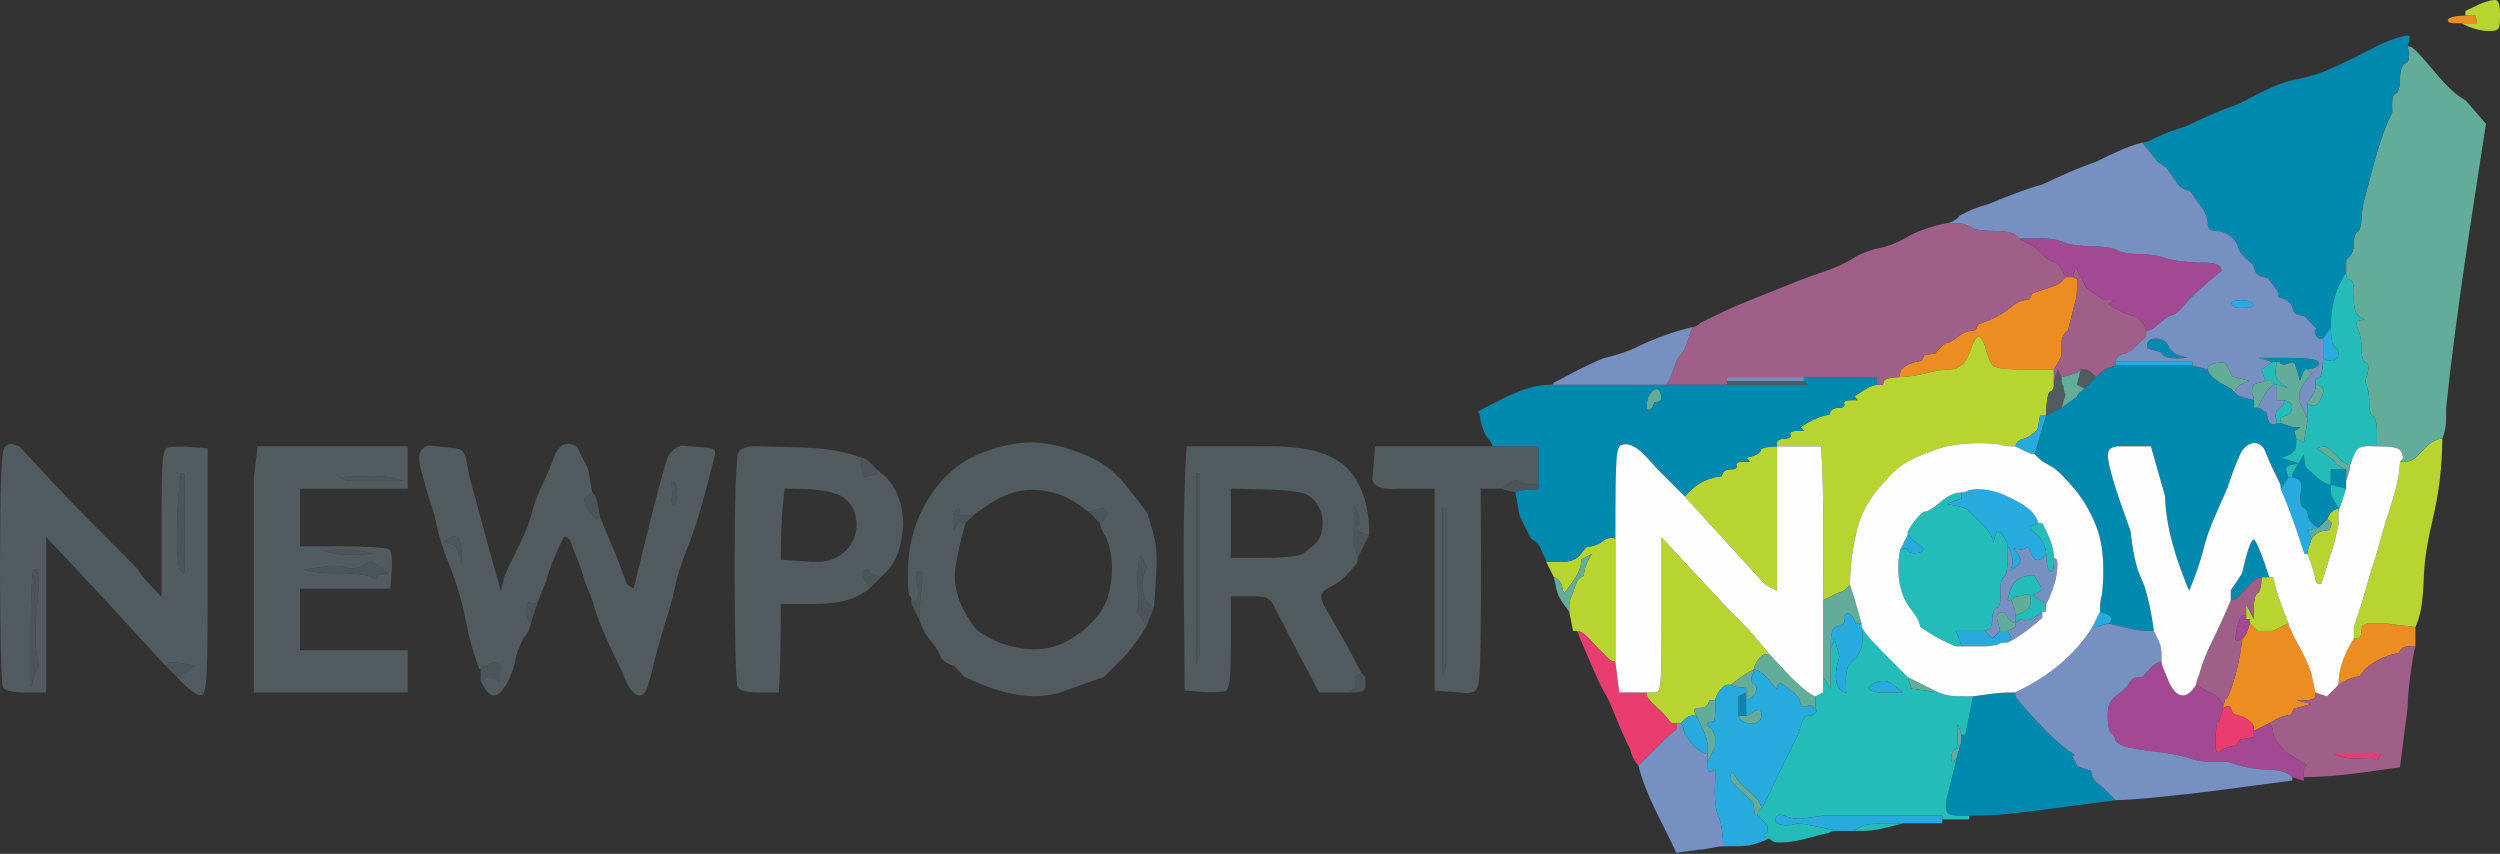 <?xml version="1.0" encoding="UTF-8" standalone="no"?>
<svg version="1.1" xmlns="http://www.w3.org/2000/svg" xmlns:xlink="http://www.w3.org/1999/xlink" width="650" height="222">
	<rect width="100%" height="100%" fill="#333333" stroke="none"/>
	<g id="dp_dp001" transform="matrix(1,0,0,1,87.449,-272.611)">
		<path id="dp_path002" fill="#ec8d21" fill-rule="evenodd" stroke="none" stroke-width="0" d="M 449.551,344.659 C 448.513,345.985 447.944,346.508 446.357,347.045 C 444.551,347.659 442.744,348.272 440.937,348.884 C 440.68,349.4 440.421,349.917 440.164,350.433 C 437.864,350.712 436.919,351.192 435.051,352.711 C 432.428,354.844 430.06,355.825 426.937,356.884 C 426.68,357.4 426.421,357.917 426.164,358.433 C 424.161,358.676 423.197,358.953 421.551,360.211 C 420.508,361.007 419.431,361.659 419.155,361.659 C 417.948,361.659 416.496,363.743 415.655,364.555 C 414.749,364.664 413.844,364.775 412.937,364.884 C 412.68,365.4 412.421,365.917 412.164,366.433 C 410.315,366.657 406.551,367.648 406.551,369.909 C 406.551,369.659 406.551,370.659 406.551,370.659 C 408.259,370.659 411.257,370.209 413.216,369.659 C 415.175,369.108 418.004,368.659 419.505,368.659 C 423.028,368.659 424.364,365.337 425.301,362.461 C 425.713,361.195 426.487,360.159 427.02,360.159 C 427.553,360.159 428.341,361.42 428.771,362.961 C 429.188,364.461 429.585,365.831 430.301,367.211 C 430.857,368.285 433.048,368.659 438.801,368.659 C 440.551,368.659 444.551,368.659 446.551,368.659 C 447.593,367.067 448.469,365.44 448.499,365.044 C 448.571,364.052 448.551,363.059 448.551,362.064 C 448.551,360.429 449.032,359.424 450.248,358.468 C 450.98,355.567 451.713,352.665 452.447,349.763 C 452.536,348.256 452.625,346.748 452.715,345.241 L 452.133,344.949 C 451.551,344.659 451.551,344.659 451.551,344.659 C 450.551,344.659 450.551,344.659 449.551,344.659 Z "/>
		<path id="dp_path003" fill="#ec8d21" fill-rule="evenodd" stroke="none" stroke-width="0" d="M 497.551,434.659 C 496.551,437.659 496.551,437.659 495.551,438.659 C 494.892,444.092 493.824,449.175 491.625,454.159 C 490.891,454.159 491.009,454.716 490.847,455.409 C 490.551,455.659 490.551,456.659 490.551,456.659 C 491.925,455.971 492.508,456.084 492.683,457.072 C 492.815,457.819 493.537,458.505 494.288,458.596 C 495.745,458.775 498.551,460.289 498.551,461.909 C 498.551,461.659 498.551,462.659 498.551,462.659 C 500.551,461.659 500.551,461.659 502.551,460.659 C 504.367,459.469 506.039,458.691 508.164,458.433 C 508.421,457.917 508.68,457.4 508.937,456.884 C 510.44,456.476 511.944,456.067 513.447,455.659 C 512.183,455.325 510.919,454.992 509.655,454.659 L 512.103,454.659 C 513.449,454.659 514.551,454.209 514.551,453.659 C 514.551,453.659 514.551,452.659 514.551,452.659 L 513.447,447.555 C 512.26,443.996 510.439,440.853 508.649,437.553 L 508.1,436.107 C 507.551,435.659 507.551,434.659 507.551,434.659 L 503.447,436.659 C 502.183,436.659 500.919,436.659 499.655,436.659 C 499.205,436.433 498.847,435.955 498.499,435.607 C 498.551,435.659 497.551,434.659 497.551,434.659 Z "/>
		<path id="dp_path004" fill="#ec8d21" fill-rule="evenodd" stroke="none" stroke-width="0" d="M 540.551,435.659 L 532.447,434.659 L 529.499,434.659 C 527.217,434.659 526.551,435.111 526.551,436.659 C 526.551,437.759 526.101,438.659 525.551,438.659 C 525.551,438.659 524.551,438.659 524.551,438.659 C 522.496,441.849 520.796,445.731 520.603,449.607 C 520.551,449.659 520.551,450.659 520.551,450.659 C 522.367,449.469 524.039,448.691 526.164,448.433 C 527.729,445.3 532.879,442.832 536.164,442.433 C 536.737,441.284 537.377,440.659 538.801,440.659 C 539.551,440.659 540.551,440.659 540.551,440.659 C 540.551,436.659 540.551,436.659 540.551,435.659 Z "/>
		<path id="dp_path005" fill="#ec8d21" fill-rule="evenodd" stroke="none" stroke-width="0" d="M 553.551,276.659 C 551.351,276.659 549.325,277.109 549.051,277.659 C 548.776,278.209 549.451,278.659 550.551,278.659 C 551.551,278.659 552.551,278.659 552.551,278.659 L 556.641,278.659 C 556.46,277.992 556.277,277.325 556.096,276.659 L 554.824,276.659 C 554.551,276.659 553.551,276.659 553.551,276.659 Z "/>
		<path id="dp_path006" fill="#b7d430" fill-rule="evenodd" stroke="none" stroke-width="0" d="M 446.551,368.659 C 444.551,368.659 440.551,368.659 438.801,368.659 C 433.048,368.659 430.857,368.285 430.301,367.211 C 429.585,365.831 429.188,364.461 428.771,362.961 C 428.341,361.42 427.553,360.159 427.02,360.159 C 426.487,360.159 425.713,361.195 425.301,362.461 C 424.364,365.337 423.028,368.659 419.505,368.659 C 418.004,368.659 415.175,369.108 413.216,369.659 C 411.257,370.209 408.259,370.659 406.551,370.659 C 404.4,370.659 402.519,371.108 402.369,371.659 L 402.096,372.659 L 401.324,372.659 C 401.551,372.659 400.551,372.659 400.551,372.659 C 398.496,372.853 396.388,374.612 394.655,375.659 C 394.953,375.992 395.252,376.325 395.551,376.659 L 393.551,376.659 C 392.451,376.659 391.776,377.108 392.051,377.659 C 392.325,378.209 391.671,378.659 390.596,378.659 C 389.14,378.659 388.507,379.155 388.157,380.433 C 385.316,380.779 383.068,382.2 380.655,383.659 C 380.953,383.992 381.252,384.325 381.551,384.659 L 379.551,384.659 C 378.451,384.659 377.776,385.108 378.051,385.659 C 378.325,386.209 377.651,386.659 376.551,386.659 C 375.451,386.659 374.551,387.108 374.551,387.659 C 374.551,387.659 374.551,388.659 374.551,388.659 L 386.04,388.659 C 386.879,401.972 386.551,415.321 386.551,428.659 L 390.447,426.763 C 391.335,426.609 391.945,426.264 392.603,425.607 C 392.551,425.659 393.551,424.659 393.551,424.659 C 393.551,419.444 394.287,414.612 395.551,409.555 C 397.156,403.74 400.755,399.455 404.947,395.263 C 407.637,392.572 411.548,391.109 415.077,389.749 C 420.34,387.723 427.061,387.457 432.603,388.159 C 433.551,388.659 435.551,388.659 436.551,388.659 C 436.744,387.767 437.521,386.928 438.279,386.796 C 439.907,386.509 441.117,385.304 442.325,384.272 C 442.537,383.067 442.749,381.863 442.963,380.659 L 443.756,380.659 C 443.551,380.659 444.551,380.659 444.551,380.659 C 444.551,377.409 445.001,374.627 445.551,374.477 C 446.1,374.327 446.551,373.632 446.551,372.932 C 446.551,372.659 446.551,371.659 446.551,371.659 C 446.551,370.825 446.551,369.992 446.551,369.159 C 446.551,368.659 446.551,368.659 446.551,368.659 Z "/>
		<path id="dp_path007" fill="#b7d430" fill-rule="evenodd" stroke="none" stroke-width="0" d="M 372.551,442.659 C 369.859,439.416 367.407,436.515 367.103,436.211 L 366.551,435.659 C 358.98,428.088 351.869,420.128 344.551,412.309 L 344.551,432.484 C 344.551,451.992 344.484,452.659 342.551,452.659 C 342.551,452.659 341.551,452.659 340.551,452.659 C 340.743,454.688 343.128,456.236 344.551,457.659 C 345.217,458.325 345.8,458.992 346.301,459.659 C 346.968,460.548 347.133,460.659 347.801,460.659 C 347.551,460.659 348.551,460.659 348.551,460.659 L 349.551,460.659 C 351.551,458.659 351.551,458.659 353.551,458.659 C 352.721,457 352.884,456.659 354.505,456.659 C 356.068,456.659 356.641,455.993 357.005,454.659 L 357.777,454.659 C 357.551,454.659 358.551,454.659 358.551,454.659 C 358.683,453.264 360.315,450.659 361.801,450.659 C 361.551,450.659 362.551,450.659 362.551,450.659 C 366.551,447.659 366.551,447.659 368.551,446.659 C 368.683,445.264 370.315,442.659 371.801,442.659 C 371.551,442.659 372.551,442.659 372.551,442.659 Z "/>
		<path id="dp_path008" fill="#b7d430" fill-rule="evenodd" stroke="none" stroke-width="0" d="M 547.551,386.659 C 544.769,386.797 542.917,389.292 541.103,391.107 C 539.828,392.381 539.055,392.659 537.384,392.659 C 537.551,392.659 536.551,392.659 536.551,392.659 C 536.391,398.935 533.613,405.139 531.999,411.159 C 530.957,415.039 529.8,418.844 528.551,422.659 C 527.884,424.992 527.217,427.325 526.551,429.659 C 525.884,431.693 525.217,433.728 524.551,435.763 L 524.551,437.211 C 524.551,437.659 524.551,438.659 524.551,438.659 C 524.551,438.659 525.551,438.659 525.551,438.659 C 526.101,438.659 526.551,437.759 526.551,436.659 C 526.551,435.111 527.217,434.659 529.499,434.659 L 532.447,434.659 L 540.551,435.659 C 543.067,430.136 542.381,423.936 543.103,418.055 C 543.537,414.513 544.228,411.133 545.051,407.659 C 546.671,400.816 547.551,393.699 547.551,386.659 Z "/>
		<path id="dp_path009" fill="#b7d430" fill-rule="evenodd" stroke="none" stroke-width="0" d="M 374.551,388.659 C 372.4,388.659 370.535,389.051 370.404,389.529 C 370.007,390.985 368.02,391.169 366.655,391.659 C 366.953,391.992 367.252,392.325 367.551,392.659 L 365.551,392.659 C 364.451,392.659 363.776,393.108 364.051,393.659 C 364.325,394.209 363.671,394.659 362.596,394.659 C 361.14,394.659 360.507,395.155 360.157,396.433 C 356.999,396.817 354.335,397.875 351.999,400.211 C 351.551,400.659 350.551,401.659 350.551,401.659 C 357.497,409.308 364.464,416.937 371.447,424.555 L 372.447,425.107 C 373.147,425.493 373.848,425.877 374.551,426.259 C 374.551,413.725 374.551,401.192 374.551,388.659 Z "/>
		<path id="dp_path010" fill="#b7d430" fill-rule="evenodd" stroke="none" stroke-width="0" d="M 332.551,412.659 C 331.708,412.237 330.307,412.488 329.353,413.232 C 327.971,414.308 326.619,414.68 324.937,414.884 C 324.476,415.476 324.013,416.067 323.551,416.659 C 321.524,419.361 317.62,418.659 314.551,418.659 L 316.551,422.659 C 317.527,422.875 318.491,423.987 318.693,425.131 C 319.015,426.957 319.197,427.019 320.205,425.633 C 320.973,424.579 321.699,423.512 322.399,422.411 C 323.271,421.04 323.585,419.619 323.776,418.045 C 324.667,417.584 325.556,417.121 326.447,416.659 C 327.225,415.484 325.955,417.475 325.716,417.856 C 324.847,419.248 324.519,420.681 324.325,422.272 C 322.932,422.968 322.689,423.301 322.164,424.852 C 321.821,425.86 321.469,426.847 321.051,427.825 C 320.665,428.724 320.551,429.347 320.551,430.325 C 320.551,430.659 320.551,431.659 320.551,431.659 L 321.551,436.659 L 322.551,436.659 C 324.58,436.851 326.128,439.236 327.551,440.659 C 328.367,441.475 329.183,442.291 329.999,443.107 C 331.263,444.371 331.516,444.561 331.999,444.607 C 332.551,444.659 332.551,444.659 332.551,444.659 Z "/>
		<path id="dp_path011" fill="#b7d430" fill-rule="evenodd" stroke="none" stroke-width="0" d="M 500.551,422.659 C 500.551,424.809 500.1,426.691 499.551,426.84 C 499.001,426.991 498.551,428.563 498.551,430.333 L 498.551,433.555 C 497.884,432.291 497.217,431.027 496.551,429.763 L 496.551,431.211 C 496.551,431.659 496.551,432.659 496.551,432.659 L 496.551,433.659 C 496.884,433.659 497.217,433.659 497.551,433.659 L 497.551,434.159 C 497.551,434.659 497.551,434.659 497.551,434.659 C 497.551,434.659 498.551,435.659 498.499,435.607 C 498.847,435.955 499.205,436.433 499.655,436.659 C 500.919,436.659 502.183,436.659 503.447,436.659 L 507.551,434.659 C 505.901,430.732 504.443,426.809 503.519,422.659 L 503.035,422.659 C 502.551,422.659 502.551,422.659 502.551,422.659 C 501.551,422.659 501.551,422.659 500.551,422.659 Z "/>
		<path id="dp_path012" fill="#b7d430" fill-rule="evenodd" stroke="none" stroke-width="0" d="M 520.551,404.659 C 518.551,405.659 518.551,405.659 517.551,407.659 C 519.337,408.056 518.729,409.3 518.164,410.433 L 516.805,410.599 C 515.949,410.703 515.096,411.113 514.499,411.711 C 514.551,411.659 513.551,412.659 513.551,412.659 C 512.551,415.659 512.551,415.659 512.551,416.659 C 513.593,419.351 514.5,422.265 514.564,423.133 C 514.655,424.347 515.116,424.595 516.127,424.32 C 517.233,420.801 518.34,417.283 519.447,413.763 C 519.815,412.228 520.183,410.693 520.551,409.159 L 520.551,407.409 C 520.551,406.659 520.551,405.659 520.551,405.659 Z "/>
		<path id="dp_path013" fill="#b7d430" fill-rule="evenodd" stroke="none" stroke-width="0" d="M 552.551,278.659 C 554.44,279.759 557.464,280.659 559.268,280.659 C 562.444,280.659 562.551,280.525 562.551,276.559 C 562.551,273.455 562.173,272.496 560.999,272.611 C 558.42,272.864 555.88,274.392 553.551,275.456 L 553.551,276.057 C 553.551,276.659 553.551,276.659 553.551,276.659 C 553.551,276.659 554.551,276.659 554.824,276.659 L 556.096,276.659 C 556.277,277.325 556.46,277.992 556.641,278.659 Z "/>
		<path id="dp_path014" fill="#4c555a" fill-rule="evenodd" stroke="none" stroke-width="0" d="M -39.449,395.909 C -39.449,395.483 -40.076,395.659 -40.449,395.659 C -41.137,401.232 -41.449,406.579 -41.449,412.211 C -41.449,416.857 -41,420.884 -40.449,421.159 L -39.449,421.659 C -39.449,413.075 -39.449,404.492 -39.449,395.909 Z "/>
		<path id="dp_path015" fill="#4c555a" fill-rule="evenodd" stroke="none" stroke-width="0" d="M 224.551,418.992 L 224.551,395.659 C 224.217,395.659 223.884,395.659 223.551,395.659 C 223.551,412.291 223.551,428.923 223.551,445.555 C 223.884,444.477 224.217,443.401 224.551,442.325 Z "/>
		<path id="dp_path016" fill="#4c555a" fill-rule="evenodd" stroke="none" stroke-width="0" d="M -77.577,422.264 L -77.861,420.659 L -78.655,420.659 C -79.092,420.659 -79.449,427.611 -79.449,436.107 L -79.449,451.555 L -78.859,449.424 L -78.268,447.295 L -77.859,446.924 C -76.941,446.095 -77.804,443.713 -77.949,442.555 C -78.717,436.412 -77.777,430.012 -77.295,423.869 Z "/>
		<path id="dp_path017" fill="#4c555a" fill-rule="evenodd" stroke="none" stroke-width="0" d="M 288.551,424.992 L 288.551,404.659 C 288.217,404.659 287.884,404.659 287.551,404.659 C 287.551,419.291 287.551,433.923 287.551,448.555 C 287.884,447.477 288.217,446.401 288.551,445.325 Z "/>
		<path id="dp_path018" fill="#4c555a" fill-rule="evenodd" stroke="none" stroke-width="0" d="M 212.551,430.659 C 210.299,429.06 209.551,427.431 209.551,424.659 C 209.551,422.913 209.959,421.759 210.608,420.159 C 210.895,420.159 209.525,417.608 209.301,417.159 C 208.704,417.159 208.816,417.488 208.712,418.076 C 207.976,422.247 208.551,426.924 208.551,431.159 C 207.539,431.159 209.033,432.861 209.329,433.409 C 209.551,433.659 210.551,434.659 210.551,435.659 Z "/>
		<path id="dp_path019" fill="#4c555a" fill-rule="evenodd" stroke="none" stroke-width="0" d="M 11.629,420.159 C 10.42,419.161 9.6,418.659 9.181,418.659 C 8.215,418.659 7.477,419.265 6.644,419.737 C 5.596,420.329 3.997,420.555 3.092,420.237 C -0.239,419.067 -4.891,420.305 -8.345,420.659 C -5.059,421.676 -2.139,421.659 1.353,421.659 C 4.912,421.659 8.413,422.121 9.133,422.688 C 10.213,423.536 10.567,423.267 10.869,422.159 C 11.728,421.992 12.587,421.825 13.447,421.659 Z "/>
		<path id="dp_path020" fill="#4c555a" fill-rule="evenodd" stroke="none" stroke-width="0" d="M 268.551,411.659 C 265.776,411.267 265.305,410.843 265.731,409.115 C 266.223,407.116 265.433,405.473 264.551,403.763 C 264.551,407.228 264.551,410.693 264.551,414.159 C 264.475,414.159 264.957,415.696 265.021,415.909 C 265.551,416.659 265.551,417.659 265.551,417.659 C 267.551,413.659 267.551,413.659 268.551,411.659 Z "/>
		<path id="dp_path021" fill="#4c555a" fill-rule="evenodd" stroke="none" stroke-width="0" d="M 151.551,433.659 C 151.551,431.001 151.804,428.448 152.121,425.807 C 152.525,422.451 152.339,421.059 151.485,421.059 C 150.631,421.059 150.497,422.077 151.028,424.555 C 151.509,426.799 151.379,428.34 150.664,428.855 C 150.551,428.659 149.551,429.659 149.551,429.659 Z "/>
		<path id="dp_path022" fill="#4c555a" fill-rule="evenodd" stroke="none" stroke-width="0" d="M 312.551,398.659 C 309.851,398.659 307.527,398.235 307.385,397.717 C 307.077,396.588 304.415,398.736 303.779,399.051 C 303.551,399.659 302.551,399.659 302.551,399.659 L 306.551,400.659 C 307.708,400.108 309.532,399.809 310.603,399.992 C 311.675,400.176 312.551,399.951 312.551,399.492 C 312.551,399.659 312.551,398.659 312.551,398.659 Z "/>
		<path id="dp_path023" fill="#4c555a" fill-rule="evenodd" stroke="none" stroke-width="0" d="M 37.551,449.659 C 39.616,448.229 40.761,448.396 42.551,449.801 L 42.551,447.171 C 42.551,444.313 41.023,444.387 38.999,445.711 C 38.551,445.659 37.551,446.659 37.551,446.659 C 37.551,447.492 37.551,448.325 37.551,449.159 C 37.551,449.659 37.551,449.659 37.551,449.659 Z "/>
		<path id="dp_path024" fill="#4c555a" fill-rule="evenodd" stroke="none" stroke-width="0" d="M 141.551,422.659 L 138.655,421.659 C 138.655,421.325 138.655,420.992 138.655,420.659 C 136.74,421.027 136.221,421.363 137.328,423.404 C 137.551,423.659 138.551,424.659 138.551,425.659 Z "/>
		<path id="dp_path025" fill="#4c555a" fill-rule="evenodd" stroke="none" stroke-width="0" d="M -41.449,448.659 L -36.636,445.752 L -39.875,445.121 C -41.656,444.775 -43.413,444.753 -43.781,445.075 C -43.449,445.659 -44.449,445.659 -44.449,445.659 Z "/>
		<path id="dp_path026" fill="#4c555a" fill-rule="evenodd" stroke="none" stroke-width="0" d="M 15.832,397.159 C 11.201,395.725 5.383,396.659 0.551,396.659 C 1.328,396.992 2.107,397.325 2.884,397.659 C 7.739,397.659 12.592,397.659 17.447,397.659 Z "/>
		<path id="dp_path027" fill="#4c555a" fill-rule="evenodd" stroke="none" stroke-width="0" d="M 66.551,400.659 L 64.348,402.247 C 64.772,404.336 66.305,405.983 67.551,407.659 L 68.051,407.159 C 68.551,406.659 68.551,406.659 68.551,406.659 C 67.551,401.659 67.551,401.659 66.551,400.659 Z "/>
		<path id="dp_path028" fill="#4c555a" fill-rule="evenodd" stroke="none" stroke-width="0" d="M 136.551,391.659 C 136.551,396.356 136.744,396.811 138.551,396.367 L 140.551,395.875 L 140.551,395.267 C 140.551,394.659 140.551,394.659 140.551,394.659 C 137.551,391.659 137.551,391.659 136.551,391.659 Z "/>
		<path id="dp_path029" fill="#4c555a" fill-rule="evenodd" stroke="none" stroke-width="0" d="M 198.551,408.659 C 199.763,407.785 200.587,406.457 200.383,405.708 C 199.847,403.745 196.857,405.659 195.551,405.659 Z "/>
		<path id="dp_path030" fill="#4c555a" fill-rule="evenodd" stroke="none" stroke-width="0" d="M 266.551,447.659 C 265.249,447.961 264.56,448.677 264.905,449.368 C 265.232,450.021 265.061,451.029 264.525,451.608 C 264.551,451.659 263.551,452.659 263.551,452.659 C 266.884,452.659 267.551,452.325 267.551,450.659 L 267.551,448.659 L 267.051,448.159 C 266.551,447.659 266.551,447.659 266.551,447.659 Z "/>
		<path id="dp_path031" fill="#4c555a" fill-rule="evenodd" stroke="none" stroke-width="0" d="M 52.551,428.659 L 51.447,429.659 C 50.897,429.492 50.349,429.325 49.801,429.159 C 49.165,430.429 49.08,431.461 49.712,432.836 C 49.551,433.659 50.551,434.659 50.551,434.659 Z "/>
		<path id="dp_path032" fill="#4c555a" fill-rule="evenodd" stroke="none" stroke-width="0" d="M 7.832,416.159 C 4.323,415.072 0.209,415.659 -3.449,415.659 C 0.561,417.377 5.121,416.659 9.447,416.659 Z "/>
		<path id="dp_path033" fill="#4c555a" fill-rule="evenodd" stroke="none" stroke-width="0" d="M 32.551,416.107 C 32.551,413.809 31.901,410.725 29.103,412.659 C 26.959,414.14 29.812,413.721 30.833,414.523 C 32.004,415.443 32.169,418.133 32.551,419.555 Z "/>
		<path id="dp_path034" fill="#4c555a" fill-rule="evenodd" stroke="none" stroke-width="0" d="M 165.551,406.659 L 161.551,406.659 L 162.077,405.607 C 162.367,405.027 162.141,404.68 161.577,404.833 C 161.012,404.987 160.551,406.337 160.551,407.833 L 160.551,410.555 L 161.251,409.207 C 161.636,408.465 162.311,408.039 162.751,408.259 C 162.551,408.659 163.551,408.659 163.551,408.659 Z "/>
		<path id="dp_path035" fill="#4c555a" fill-rule="evenodd" stroke="none" stroke-width="0" d="M 88.551,400.909 C 88.551,399.121 88.101,397.659 87.551,397.659 C 86.34,397.659 87.305,399.247 87.551,399.763 L 87.217,401.961 C 87.035,403.169 87.259,404.159 87.717,404.159 C 88.176,404.159 88.551,402.696 88.551,400.909 Z "/>
		<path id="dp_path036" fill="#525b60" fill-rule="evenodd" stroke="none" stroke-width="0" d="M 212.551,430.659 C 213.567,418.216 213.531,415.135 212.32,410.951 L 210.884,405.992 C 209.16,403.733 207.431,401.483 205.655,399.263 C 202.983,395.923 200.455,393.663 196.655,391.763 C 191.657,389.401 186.019,387.659 180.447,387.659 C 175.985,387.659 171.044,388.985 166.947,390.711 C 156.143,395.259 149.359,407.316 148.725,418.576 C 148.517,422.28 148.617,426.289 148.948,427.485 C 149.551,427.659 149.551,428.659 149.551,429.659 C 149.551,429.659 150.551,428.659 150.664,428.855 C 151.379,428.34 151.509,426.799 151.028,424.555 C 150.497,422.077 150.631,421.059 151.485,421.059 C 152.339,421.059 152.525,422.451 152.121,425.807 C 151.804,428.448 151.551,431.001 151.551,433.659 C 152.272,435.899 153.016,437.335 154.499,439.159 C 155.989,440.993 156.576,441.917 156.999,443.107 C 157.581,444.744 159.187,445.241 160.655,445.763 C 161.551,446.721 162.445,447.679 163.341,448.637 C 171.607,452.472 180.64,455.539 189.655,452.159 C 192.975,450.913 196.311,449.728 199.655,448.555 C 201.155,447.055 202.655,445.555 204.155,444.055 C 206.224,441.985 207.932,439.588 209.551,437.159 C 209.551,436.659 210.551,435.659 210.551,435.659 C 210.551,434.659 209.551,433.659 209.329,433.409 C 209.033,432.861 207.539,431.159 208.551,431.159 C 208.551,426.924 207.976,422.247 208.712,418.076 C 208.816,417.488 208.704,417.159 209.301,417.159 C 209.525,417.608 210.895,420.159 210.608,420.159 C 209.959,421.759 209.551,422.913 209.551,424.659 C 209.551,427.431 210.299,429.06 212.551,430.659 Z M 195.551,405.659 C 191.635,402.567 188.229,400.655 183.108,400.075 C 177.092,399.392 172.117,401.777 167.499,405.211 C 166.551,405.659 165.551,406.659 165.551,406.659 L 161.551,406.659 L 162.077,405.607 C 162.367,405.027 162.141,404.68 161.577,404.833 C 161.012,404.987 160.551,406.337 160.551,407.833 L 160.551,410.555 L 161.251,409.207 C 161.636,408.465 162.311,408.039 162.751,408.259 C 162.551,408.659 163.551,408.659 163.551,408.659 C 162.451,412.451 161.279,417.673 160.945,420.263 C 160.172,426.279 162.747,431.589 166.333,436.225 C 171.833,440.677 181.271,442.981 188.049,440.224 C 193.02,438.2 199.019,433.185 200.584,427.847 C 202.04,422.885 202.159,416.951 200.051,412.107 C 199.551,411.659 198.551,409.659 198.551,408.659 C 199.763,407.785 200.587,406.457 200.383,405.708 C 199.847,403.745 196.857,405.659 195.551,405.659 Z "/>
		<path id="dp_path037" fill="#525b60" fill-rule="evenodd" stroke="none" stroke-width="0" d="M 268.551,411.659 C 268.551,406.164 267.776,401.792 265.035,397.177 C 259.352,387.615 245.211,388.659 235.753,388.659 L 221.061,388.659 C 219.732,409.752 220.551,431.019 220.551,452.148 L 225,452.497 C 227.447,452.691 230.147,452.607 231,452.311 C 232.285,451.865 232.551,449.713 232.551,439.716 L 232.551,427.659 L 237.551,427.659 C 242.384,427.659 242.617,427.792 244.551,431.659 C 248.084,438.727 251.853,445.675 255.551,452.659 C 258.217,452.659 260.884,452.659 263.551,452.659 C 263.551,452.659 264.551,451.659 264.525,451.608 C 265.061,451.029 265.232,450.021 264.905,449.368 C 264.56,448.677 265.249,447.961 266.551,447.659 C 263.501,441.56 260.024,435.692 256.655,429.763 C 255.716,427.587 255.833,426.517 258.253,425.307 C 260.433,424.217 261.732,423.205 263.351,421.384 C 265.324,419.164 265.551,418.844 265.551,418.284 C 265.551,417.659 265.551,417.659 265.551,417.659 C 265.551,417.659 265.551,416.659 265.021,415.909 C 264.957,415.696 264.475,414.159 264.551,414.159 C 264.551,410.693 264.551,407.228 264.551,403.763 C 265.433,405.473 266.223,407.116 265.731,409.115 C 265.305,410.843 265.776,411.267 268.551,411.659 Z M 252.757,401.445 C 251.575,400.585 247.544,400.011 241.723,399.875 L 232.551,399.659 C 232.551,405.659 232.551,411.659 232.551,417.659 L 241.232,417.659 C 246.008,417.659 250.531,417.185 251.285,416.607 C 252.285,415.839 253.273,415.059 254.259,414.271 C 256.688,412.324 256.975,407.507 255.669,404.897 C 254.863,403.281 254.217,402.508 252.757,401.445 Z M 224.551,418.992 L 224.551,395.659 C 224.217,395.659 223.884,395.659 223.551,395.659 C 223.551,412.291 223.551,428.923 223.551,445.555 C 223.884,444.477 224.217,443.401 224.551,442.325 Z "/>
		<path id="dp_path038" fill="#525b60" fill-rule="evenodd" stroke="none" stroke-width="0" d="M 66.551,400.659 L 65.447,394.555 C 64.481,392.624 63.516,390.693 62.551,388.763 C 59.652,386.953 57.612,388.471 56.519,391.647 C 55.681,394.081 54.679,396.341 53.551,398.659 C 52.508,400.801 51.383,403.727 51.051,405.159 C 49.672,411.1 46.065,416.931 43.655,422.555 C 43.377,423.832 43.1,425.109 42.824,426.385 C 39.968,416.548 37.331,406.652 34.655,396.763 L 33.935,393.045 C 33.244,389.487 33.019,389.309 28.597,388.889 L 23.981,388.451 C 20.104,389.508 21.799,393.731 22.551,396.659 C 23.42,400.044 24.463,403.339 25.551,406.659 C 26.301,410.807 27.457,414.737 29.051,418.659 C 31.284,424.155 32.944,429.78 33.999,435.607 C 34.672,439.329 35.915,442.833 37.088,446.428 L 37.32,446.543 C 37.551,446.659 37.551,446.659 37.551,446.659 C 37.551,446.659 38.551,445.659 38.999,445.711 C 41.023,444.387 42.551,444.313 42.551,447.171 L 42.551,449.801 C 40.761,448.396 39.616,448.229 37.551,449.659 C 39.077,452.712 40.124,453.717 41.436,453.395 C 42.425,453.151 43.956,451.335 44.84,449.357 C 45.723,447.381 46.493,445.041 46.551,444.159 C 46.608,443.276 47.532,440.777 48.603,438.607 C 49.551,437.659 50.551,435.659 50.551,434.659 C 50.551,434.659 49.551,433.659 49.712,432.836 C 49.08,431.461 49.165,430.429 49.801,429.159 C 50.349,429.325 50.897,429.492 51.447,429.659 L 52.551,428.659 L 54.551,423.659 C 55.648,419.583 57.344,415.981 59.152,412.159 C 60.951,412.159 61.124,414.341 61.799,415.856 C 62.955,418.451 63.816,420.927 64.551,423.659 C 65.217,425.325 65.884,426.992 66.551,428.659 C 67.965,433.913 70.169,438.765 72.551,443.659 C 73.6,445.815 74.615,447.961 75.533,450.176 C 76.173,451.72 78.499,454.98 80.248,452.576 C 80.72,451.927 81.656,449.003 82.328,446.079 C 83.761,439.849 85.795,433.805 87.551,427.659 C 88.301,423.511 89.457,419.58 91.051,415.659 C 94.132,408.075 96.129,399.916 98.157,391.979 C 98.852,389.265 98.752,389.185 94.261,388.832 L 89.652,388.469 C 87.341,389.269 86.313,390.684 85.603,393.136 C 82.493,403.86 80.032,414.789 77.317,425.619 C 76.729,425.264 76.14,424.909 75.551,424.555 C 74.585,421.957 73.62,419.36 72.655,416.763 C 71.655,414.429 70.655,412.096 69.655,409.763 L 69.103,408.211 C 68.551,407.659 68.551,406.659 68.551,406.659 C 68.551,406.659 68.551,406.659 68.051,407.159 L 67.551,407.659 C 66.305,405.983 64.772,404.336 64.348,402.247 Z M 32.551,416.107 C 32.551,413.809 31.901,410.725 29.103,412.659 C 26.959,414.14 29.812,413.721 30.833,414.523 C 32.004,415.443 32.169,418.133 32.551,419.555 Z M 88.551,400.909 C 88.551,399.121 88.101,397.659 87.551,397.659 C 86.34,397.659 87.305,399.247 87.551,399.763 L 87.217,401.961 C 87.035,403.169 87.259,404.159 87.717,404.159 C 88.176,404.159 88.551,402.696 88.551,400.909 Z "/>
		<path id="dp_path039" fill="#525b60" fill-rule="evenodd" stroke="none" stroke-width="0" d="M -41.449,448.659 C -38.299,452.023 -36.027,453.667 -35.015,453.316 C -33.639,452.84 -33.449,448.931 -33.449,420.972 L -33.449,389.169 L -37.899,388.82 C -40.345,388.627 -43.045,388.711 -43.899,389.007 C -45.227,389.467 -45.449,392.287 -45.449,408.672 L -45.449,427.801 C -46.583,426.588 -47.723,425.385 -48.897,424.211 C -49.993,423.115 -50.791,421.988 -51.553,420.659 C -56.151,416.027 -60.748,411.395 -65.345,406.763 C -71.172,400.936 -76.688,394.757 -82.345,388.763 L -83.797,388.136 C -84.596,387.791 -85.744,388.188 -86.349,389.021 C -87.091,390.04 -87.449,400.189 -87.449,420.148 C -87.449,436.436 -87.112,450.415 -86.699,451.211 C -86.189,452.196 -84.269,452.659 -80.699,452.659 L -75.449,452.659 C -75.449,439.193 -75.449,425.728 -75.449,412.263 C -65.001,423.221 -54.785,434.393 -44.553,445.555 L -44.501,445.607 C -44.449,445.659 -44.449,445.659 -44.449,445.659 C -44.449,445.659 -43.449,445.659 -43.781,445.075 C -43.413,444.753 -41.656,444.775 -39.875,445.121 L -36.636,445.752 Z M -39.449,395.909 C -39.449,395.483 -40.076,395.659 -40.449,395.659 C -41.137,401.232 -41.449,406.579 -41.449,412.211 C -41.449,416.857 -41,420.884 -40.449,421.159 L -39.449,421.659 C -39.449,413.075 -39.449,404.492 -39.449,395.909 Z M -77.577,422.264 L -77.861,420.659 L -78.655,420.659 C -79.092,420.659 -79.449,427.611 -79.449,436.107 L -79.449,451.555 L -78.859,449.424 L -78.268,447.295 L -77.859,446.924 C -76.941,446.095 -77.804,443.713 -77.949,442.555 C -78.717,436.412 -77.777,430.012 -77.295,423.869 Z "/>
		<path id="dp_path040" fill="#525b60" fill-rule="evenodd" stroke="none" stroke-width="0" d="M 136.551,391.659 C 128.556,388.392 118.956,389.06 110.447,388.659 L 108.044,388.659 C 106.723,388.659 105.171,389.305 104.596,390.096 C 103.925,391.017 103.551,401.979 103.551,420.648 C 103.551,436.661 103.888,450.415 104.301,451.211 C 104.804,452.181 106.697,452.659 110.045,452.659 L 115.04,452.659 C 115.524,444.983 115.551,437.352 115.551,429.659 L 122.603,429.659 C 127.385,429.659 132.991,429.5 137.103,426.659 C 137.551,426.659 138.551,425.659 138.551,425.659 C 138.551,424.659 137.551,423.659 137.328,423.404 C 136.221,421.363 136.74,421.027 138.655,420.659 C 138.655,420.992 138.655,421.325 138.655,421.659 L 141.551,422.659 C 145.535,419.469 146.741,415.2 147.272,410.435 C 147.787,405.811 146.168,399.457 142.476,396.304 C 141.551,395.659 140.551,394.659 140.551,394.659 C 140.551,394.659 140.551,394.659 140.551,395.267 L 140.551,395.875 L 138.551,396.367 C 136.744,396.811 136.551,396.356 136.551,391.659 Z M 130.752,401.349 C 126.435,399.476 121.173,399.817 116.551,399.659 C 115.783,405.877 115.551,411.877 115.551,418.148 L 119.603,418.403 L 123.655,418.659 L 125.655,418.659 C 129.336,418.659 133.148,416.165 134.556,412.644 C 136.161,408.633 134.999,403.192 130.752,401.349 Z "/>
		<path id="dp_path041" fill="#525b60" fill-rule="evenodd" stroke="none" stroke-width="0" d="M 18.551,394.159 L 18.551,388.659 C 5.551,388.659 -7.449,388.659 -20.449,388.659 C -20.783,391.36 -21.116,394.061 -21.449,396.763 C -21.449,415.395 -21.449,434.027 -21.449,452.659 C -8.116,452.659 5.217,452.659 18.551,452.659 C 18.551,448.992 18.551,445.325 18.551,441.659 C 9.217,441.659 -0.116,441.659 -9.449,441.659 C -9.449,436.325 -9.449,430.992 -9.449,425.659 C -1.62,425.659 6.211,425.659 14.04,425.659 L 14.409,420.963 C 14.612,418.38 14.319,415.904 13.756,415.463 C 13.193,415.02 7.741,414.659 1.641,414.659 L -9.449,414.659 C -9.449,409.659 -9.449,404.659 -9.449,399.659 C -0.116,399.659 9.217,399.659 18.551,399.659 Z M 11.629,420.159 C 10.42,419.161 9.6,418.659 9.181,418.659 C 8.215,418.659 7.477,419.265 6.644,419.737 C 5.596,420.329 3.997,420.555 3.092,420.237 C -0.239,419.067 -4.891,420.305 -8.345,420.659 C -5.059,421.676 -2.139,421.659 1.353,421.659 C 4.912,421.659 8.413,422.121 9.133,422.688 C 10.213,423.536 10.567,423.267 10.869,422.159 C 11.728,421.992 12.587,421.825 13.447,421.659 Z M 15.832,397.159 C 11.201,395.725 5.383,396.659 0.551,396.659 C 1.328,396.992 2.107,397.325 2.884,397.659 C 7.739,397.659 12.592,397.659 17.447,397.659 Z M 7.832,416.159 C 4.323,415.072 0.209,415.659 -3.449,415.659 C 0.561,417.377 5.121,416.659 9.447,416.659 Z "/>
		<path id="dp_path042" fill="#525b60" fill-rule="evenodd" stroke="none" stroke-width="0" d="M 300.551,388.659 L 270.061,388.659 C 269.833,391.557 269.605,394.457 269.377,397.356 C 270.236,400.507 275.144,399.659 277.777,399.659 L 285.551,399.659 C 285.551,417.155 285.551,434.652 285.551,452.148 C 288.449,452.376 291.349,452.604 294.248,452.832 L 295.7,452.436 C 296.76,452.147 297.205,450.219 297.352,445.297 C 297.8,430.095 297.551,414.867 297.551,399.659 C 299.217,399.659 300.884,399.659 302.551,399.659 C 302.551,399.659 303.551,399.659 303.779,399.051 C 304.415,398.736 307.077,396.588 307.385,397.717 C 307.527,398.235 309.851,398.659 312.551,398.659 L 312.551,388.659 Z M 288.551,424.992 L 288.551,404.659 C 288.217,404.659 287.884,404.659 287.551,404.659 C 287.551,419.291 287.551,433.923 287.551,448.555 C 287.884,447.477 288.217,446.401 288.551,445.325 Z "/>
		<path id="dp_path043" fill="#525b60" fill-rule="evenodd" stroke="none" stroke-width="0" d="M 448.551,370.659 L 447.551,368.659 L 446.551,371.659 C 446.551,371.659 446.551,372.659 446.551,372.932 C 446.551,373.632 446.1,374.327 445.551,374.477 C 445.001,374.627 444.551,377.409 444.551,380.659 C 446.551,379.659 446.551,379.659 448.551,378.659 L 449.608,375.159 C 449.2,375.159 449.083,373.296 449.004,372.909 C 448.551,372.659 448.551,371.659 448.551,370.659 Z "/>
		<path id="dp_path044" fill="#525b60" fill-rule="evenodd" stroke="none" stroke-width="0" d="M 361.551,371.659 L 361.551,372.659 L 382.551,372.659 L 381.551,371.659 Z "/>
		<path id="dp_path045" fill="#525b60" fill-rule="evenodd" stroke="none" stroke-width="0" d="M 453.551,368.659 L 452.551,372.659 L 454.551,373.659 C 456.551,371.659 456.551,371.659 457.551,370.659 C 455.551,368.659 455.551,368.659 453.551,368.659 Z "/>
		<path id="dp_path046" fill="#ea3d6f" fill-rule="evenodd" stroke="none" stroke-width="0" d="M 322.551,436.659 C 324.152,440.472 325.767,444.275 327.447,448.055 C 328.547,450.529 329.695,452.827 329.999,453.159 C 330.303,453.491 331.427,455.967 332.499,458.659 C 333.717,461.721 335.009,464.667 336.499,467.607 C 336.551,468.659 337.551,470.659 338.551,471.659 L 340.551,469.659 C 342.217,467.992 343.884,466.325 345.551,464.659 C 346.479,463.731 347.504,462.943 348.551,462.159 L 348.551,461.409 C 348.551,461.659 348.551,460.659 348.551,460.659 C 348.551,460.659 347.551,460.659 347.801,460.659 C 347.133,460.659 346.968,460.548 346.301,459.659 C 345.8,458.992 345.217,458.325 344.551,457.659 C 343.128,456.236 340.743,454.688 340.551,452.659 L 333.551,452.659 L 332.551,444.659 C 332.551,444.659 332.551,444.659 331.999,444.607 C 331.516,444.561 331.263,444.371 329.999,443.107 C 329.183,442.291 328.367,441.475 327.551,440.659 C 326.128,439.236 324.58,436.851 322.551,436.659 Z "/>
		<path id="dp_path047" fill="#ea3d6f" fill-rule="evenodd" stroke="none" stroke-width="0" d="M 490.551,456.659 C 491.925,455.971 492.508,456.084 492.683,457.072 C 492.815,457.819 493.537,458.505 494.288,458.596 C 495.745,458.775 498.551,460.289 498.551,461.909 C 498.551,461.659 498.551,462.659 498.551,462.659 C 498.551,462.659 498.551,463.659 498.551,463.453 L 498.551,464.247 C 497.347,464.46 496.143,464.672 494.937,464.884 C 494.68,465.4 494.421,465.917 494.164,466.433 C 492.665,466.615 491.281,466.876 489.999,467.756 C 488.84,468.551 488.551,468.175 488.551,465.871 C 488.551,463.888 488.708,462.1 489.051,460.159 C 489.199,460.159 489.345,460.159 489.493,460.159 Z "/>
		<path id="dp_path048" fill="#ea3d6f" fill-rule="evenodd" stroke="none" stroke-width="0" d="M 531.051,469.659 L 531.551,468.659 C 527.551,468.659 523.551,468.659 519.551,468.659 L 520.717,469.159 C 523.261,470.249 526.671,469.659 529.447,469.659 C 530.009,470.169 530.572,470.615 531.051,469.659 Z "/>
		<path id="dp_path049" fill="#a05f89" fill-rule="evenodd" stroke="none" stroke-width="0" d="M 418.551,330.659 C 415.193,331.267 410.693,332.841 408.551,334.159 C 406.408,335.476 403.033,336.827 401.051,337.159 C 399.068,337.491 396.143,338.616 394.551,339.659 C 390.308,342.436 384.777,343.768 380.051,345.659 C 375.884,347.325 371.717,348.992 367.551,350.659 C 363.119,352.432 358.852,354.428 354.603,356.607 C 354.551,356.659 353.551,357.659 352.551,357.659 C 352.028,359.225 351.504,360.789 350.959,362.348 C 350.575,363.441 350.045,364.341 349.459,364.9 C 348.885,365.445 348.205,366.837 347.611,368.681 C 347.095,370.285 346.419,371.837 346.111,372.128 C 345.551,372.659 345.551,372.659 345.551,372.659 L 361.551,372.659 L 361.551,371.659 L 361.551,370.659 L 381.551,370.659 L 400.551,370.659 L 400.551,372.659 C 400.551,372.659 401.551,372.659 401.324,372.659 L 402.096,372.659 L 402.369,371.659 C 402.519,371.108 404.4,370.659 406.551,370.659 C 406.551,370.659 406.551,369.659 406.551,369.909 C 406.551,367.648 410.315,366.657 412.164,366.433 C 412.421,365.917 412.68,365.4 412.937,364.884 C 413.844,364.775 414.749,364.664 415.655,364.555 C 416.496,363.743 417.948,361.659 419.155,361.659 C 419.431,361.659 420.508,361.007 421.551,360.211 C 423.197,358.953 424.161,358.676 426.164,358.433 C 426.421,357.917 426.68,357.4 426.937,356.884 C 430.06,355.825 432.428,354.844 435.051,352.711 C 436.919,351.192 437.864,350.712 440.164,350.433 C 440.421,349.917 440.68,349.4 440.937,348.884 C 442.744,348.272 444.551,347.659 446.357,347.045 C 447.944,346.508 448.513,345.985 449.551,344.659 C 448.768,342.579 447.524,340.805 446.787,340.716 C 445.233,340.528 444.664,339.772 443.551,338.659 C 441.779,336.887 439.865,335.868 437.655,334.763 L 437.603,334.711 C 437.551,334.659 437.551,334.659 437.551,334.659 C 436.409,333.136 434.884,332.659 431.164,332.659 C 428.477,332.659 425.848,332.321 425.324,331.909 C 423.312,330.328 420.951,330.659 418.551,330.659 Z "/>
		<path id="dp_path050" fill="#a05f89" fill-rule="evenodd" stroke="none" stroke-width="0" d="M 540.551,440.659 C 540.551,440.659 539.551,440.659 538.801,440.659 C 537.377,440.659 536.737,441.284 536.164,442.433 C 532.879,442.832 527.729,445.3 526.164,448.433 C 524.039,448.691 522.367,449.469 520.551,450.659 L 517.551,453.659 L 514.551,452.659 C 514.551,452.659 514.551,453.659 514.551,453.659 C 514.551,454.209 513.449,454.659 512.103,454.659 L 509.655,454.659 C 510.919,454.992 512.183,455.325 513.447,455.659 C 511.944,456.067 510.44,456.476 508.937,456.884 C 508.68,457.4 508.421,457.917 508.164,458.433 C 506.039,458.691 504.367,459.469 502.551,460.659 C 503.148,461.319 503.551,462.167 503.551,462.763 C 503.551,464.715 505.6,466.717 506.801,468.159 C 508.712,469.277 510.571,470.484 512.447,471.659 C 511.544,472.163 511.551,472.309 511.551,473.409 C 511.551,473.659 511.551,474.659 511.551,474.659 C 519.967,474.659 528.211,473.233 536.547,472.107 L 538.548,456.383 C 538.551,452.659 539.551,444.659 540.551,440.659 Z M 531.051,469.659 L 531.551,468.659 C 527.551,468.659 523.551,468.659 519.551,468.659 L 520.717,469.159 C 523.261,470.249 526.671,469.659 529.447,469.659 C 530.009,470.169 530.572,470.615 531.051,469.659 Z "/>
		<path id="dp_path051" fill="#a05f89" fill-rule="evenodd" stroke="none" stroke-width="0" d="M 470.551,358.659 C 470.409,357.164 469.089,355.968 468.164,354.884 C 465.32,354.539 463.071,353.119 460.655,351.659 C 461.252,351.325 461.849,350.992 462.447,350.659 C 461.447,350.624 460.447,350.589 459.447,350.555 C 457.925,349.477 456.405,348.401 454.884,347.325 C 453.988,345.535 453.093,343.744 452.197,341.953 L 451.875,343.305 C 451.551,343.659 451.551,344.659 451.551,344.659 C 451.551,344.659 451.551,344.659 452.133,344.949 L 452.715,345.241 C 452.625,346.748 452.536,348.256 452.447,349.763 C 451.713,352.665 450.98,355.567 450.248,358.468 C 449.032,359.424 448.551,360.429 448.551,362.064 C 448.551,363.059 448.571,364.052 448.499,365.044 C 448.469,365.44 447.593,367.067 446.551,368.659 C 446.551,368.659 446.551,368.659 446.551,369.159 C 446.551,369.992 446.551,370.825 446.551,371.659 L 447.551,368.659 L 448.551,370.659 C 452.551,369.659 452.551,369.659 453.551,368.659 C 455.551,368.659 455.551,368.659 457.551,370.659 C 459.551,368.659 459.551,368.659 462.551,367.659 L 462.551,366.659 C 462.767,365.683 463.553,364.809 464.3,364.719 C 466.784,364.417 468.543,361.664 470.551,360.159 L 470.551,359.409 C 470.551,359.659 470.551,358.659 470.551,358.659 Z "/>
		<path id="dp_path052" fill="#a05f89" fill-rule="evenodd" stroke="none" stroke-width="0" d="M 500.551,422.659 C 498.409,422.861 496.603,425.607 495.103,427.107 C 493.839,428.371 493.585,428.561 493.103,428.607 C 492.551,428.659 492.551,428.659 492.551,428.659 C 491.008,432.401 489.335,436.027 487.551,439.659 C 486.329,442.165 485.331,444.523 484.551,447.211 C 484.551,447.659 483.551,449.659 483.551,450.659 C 484.848,451.552 486.695,452.555 487.656,452.888 C 488.617,453.22 489.661,454.205 489.977,455.076 C 490.551,455.659 490.551,456.659 490.551,456.659 C 490.551,456.659 490.551,455.659 490.847,455.409 C 491.009,454.716 490.891,454.159 491.625,454.159 C 493.824,449.175 494.892,444.092 495.551,438.659 C 493.584,439.641 493.501,439.499 494.112,436.18 C 494.469,434.244 495.164,432.659 495.656,432.659 C 495.551,432.659 496.551,432.659 496.551,432.659 C 496.551,432.659 496.551,431.659 496.551,431.211 L 496.551,429.763 C 497.217,431.027 497.884,432.291 498.551,433.555 L 498.551,430.333 C 498.551,428.563 499.001,426.991 499.551,426.84 C 500.1,426.691 500.551,424.809 500.551,422.659 Z "/>
		<path id="dp_path053" fill="#a34893" fill-rule="evenodd" stroke="none" stroke-width="0" d="M 474.551,444.659 C 472.535,444.849 471.057,447.152 469.655,448.555 L 468.328,448.713 C 466.959,448.879 466.768,449.232 466.015,450.396 C 465.051,451.887 463.992,452.648 462.551,453.659 C 460.82,454.957 460.551,456.648 460.551,458.837 C 460.551,460.86 460.931,462.813 461.393,463.179 C 462.024,463.673 462.321,464.151 462.573,465.075 C 462.759,465.755 464.381,466.613 466.179,466.984 C 468.917,467.549 471.633,467.908 474.413,468.225 C 477.145,468.536 480.432,469.211 481.716,469.725 C 484.799,470.959 488.396,470.659 491.655,470.659 C 494.936,471.752 498.147,472.659 501.655,472.659 C 503.855,472.659 506.307,473.109 507.103,473.659 C 507.551,473.659 508.551,474.659 508.551,474.659 L 511.551,475.659 L 511.551,474.659 C 511.551,474.659 511.551,473.659 511.551,473.409 C 511.551,472.309 511.544,472.163 512.447,471.659 C 510.571,470.484 508.712,469.277 506.801,468.159 C 505.6,466.717 503.551,464.715 503.551,462.763 C 503.551,462.167 503.148,461.319 502.551,460.659 C 500.551,461.659 500.551,461.659 498.551,462.659 C 498.551,462.659 498.551,463.659 498.551,463.453 L 498.551,464.247 C 497.347,464.46 496.143,464.672 494.937,464.884 C 494.68,465.4 494.421,465.917 494.164,466.433 C 492.665,466.615 491.281,466.876 489.999,467.756 C 488.84,468.551 488.551,468.175 488.551,465.871 C 488.551,463.888 488.708,462.1 489.051,460.159 C 489.199,460.159 489.345,460.159 489.493,460.159 L 490.551,456.659 C 490.551,456.659 490.551,455.659 489.977,455.076 C 489.661,454.205 488.617,453.22 487.656,452.888 C 486.695,452.555 484.848,451.552 483.551,450.659 C 482.041,452.955 480.905,453.7 479.459,453.344 C 478.223,453.04 476.9,451.283 476.003,448.755 C 475.551,447.659 474.551,445.659 474.551,444.659 Z "/>
		<path id="dp_path054" fill="#a34893" fill-rule="evenodd" stroke="none" stroke-width="0" d="M 437.551,334.659 C 437.551,334.659 437.551,334.659 437.603,334.711 L 437.655,334.763 C 439.865,335.868 441.779,336.887 443.551,338.659 C 444.664,339.772 445.233,340.528 446.787,340.716 C 447.524,340.805 448.768,342.579 449.551,344.659 C 450.551,344.659 450.551,344.659 451.551,344.659 C 451.551,344.659 451.551,343.659 451.875,343.305 L 452.197,341.953 C 453.093,343.744 453.988,345.535 454.884,347.325 C 456.405,348.401 457.925,349.477 459.447,350.555 C 460.447,350.589 461.447,350.624 462.447,350.659 C 461.849,350.992 461.252,351.325 460.655,351.659 C 463.071,353.119 465.32,354.539 468.164,354.884 C 469.089,355.968 470.409,357.164 470.551,358.659 C 472.049,358.517 472.887,357.552 474.051,356.607 C 475.727,355.244 476.628,354.643 477.051,354.607 C 478.66,354.468 480.467,351.743 481.655,350.555 C 484.348,347.861 487.221,345.424 490.151,342.992 C 490.151,340.507 485.723,340.972 483.903,340.901 C 480.467,340.768 476.619,340.209 475.353,339.659 C 474.087,339.109 471.077,338.659 468.664,338.659 C 466.252,338.659 463.705,338.209 463.005,337.659 C 462.305,337.109 459.419,336.659 456.589,336.659 C 453.76,336.659 450.472,336.209 449.28,335.659 C 445.849,334.075 441.245,334.659 437.551,334.659 Z "/>
		<path id="dp_path055" fill="#a34893" fill-rule="evenodd" stroke="none" stroke-width="0" d="M 496.551,432.659 C 496.551,432.659 495.551,432.659 495.656,432.659 C 495.164,432.659 494.469,434.244 494.112,436.18 C 493.501,439.499 493.584,439.641 495.551,438.659 C 496.551,437.659 496.551,437.659 497.551,434.659 C 497.551,434.659 497.551,434.659 497.551,434.159 L 497.551,433.659 C 497.217,433.659 496.884,433.659 496.551,433.659 Z "/>
		<path id="dp_path056" fill="#64ac9a" fill-rule="evenodd" stroke="none" stroke-width="0" d="M 538.551,284.659 C 539.131,287.627 538.98,288.703 537.933,289.064 C 537.109,289.349 536.551,290.963 536.551,293.056 C 536.551,294.987 536.101,296.691 535.551,296.84 C 534.093,297.239 534.551,300.629 534.551,301.763 C 531.181,308.501 529.623,315.923 527.603,323.159 C 526.987,325.367 526.628,327.289 526.545,329.576 C 526.485,331.239 526.012,332.715 525.493,332.856 C 524.975,332.997 524.551,334.329 524.551,335.815 C 524.551,337.752 523.995,338.952 522.551,340.087 L 522.551,341.873 C 522.551,342.659 522.551,343.659 522.551,343.659 L 522.869,345.159 C 524.96,345.159 524.551,348.261 524.551,349.863 C 524.551,352.788 524.733,354.636 527.447,355.659 L 526.165,355.909 C 524.436,356.247 525.723,358.32 526.051,359.377 C 526.519,360.887 526.551,362.192 526.551,363.78 C 526.551,365.313 527.047,366.703 527.653,366.868 C 529.173,367.283 527.815,370.593 527.551,371.555 C 527.551,372.168 527.871,372.797 528.051,373.377 C 528.519,374.887 528.551,376.192 528.551,377.78 C 528.551,379.313 529.001,380.691 529.551,380.84 C 530.101,380.991 530.551,382.811 530.551,384.885 C 530.551,385.659 530.551,387.659 530.551,388.659 C 534.892,388.659 536.533,389.051 536.924,390.183 L 537.452,391.708 L 537.001,392.183 C 536.551,392.659 536.551,392.659 536.551,392.659 C 536.551,392.659 537.551,392.659 537.384,392.659 C 539.055,392.659 539.828,392.381 541.103,391.107 C 542.917,389.292 544.769,386.797 547.551,386.659 C 548.716,383.94 548.551,381.496 548.551,378.555 C 551.151,353.843 555.133,329.365 558.903,304.804 C 557.153,302.791 555.404,300.777 553.655,298.763 C 548.411,295.751 544.896,290.004 540.655,285.763 C 539.988,285.096 539.471,284.745 539.103,284.711 C 538.551,284.659 538.551,284.659 538.551,284.659 Z "/>
		<path id="dp_path057" fill="#64ac9a" fill-rule="evenodd" stroke="none" stroke-width="0" d="M 504.551,366.659 C 503.877,370.071 504.052,370.988 505.595,372.155 L 507.447,373.555 L 505.999,373.107 C 505.551,372.659 504.551,372.659 504.551,372.659 L 504.551,376.659 L 506.551,376.659 C 507.884,376.967 508.643,377.805 508.471,378.781 C 508.188,380.38 506.885,380.749 505.551,381.113 L 505.551,381.885 C 505.551,381.659 505.551,382.659 505.551,382.659 L 508.551,383.659 C 509.252,383.693 509.953,383.728 510.655,383.763 C 510.099,384.069 509.541,384.375 508.984,384.68 L 509.267,385.669 C 509.551,385.659 509.551,386.659 509.551,386.659 L 511.551,387.659 L 512.551,381.659 L 510.493,377.159 C 510.512,376.992 510.532,376.825 510.551,376.659 C 509.551,374.231 512.223,371.447 513.551,369.659 L 513.051,369.159 C 512.551,368.659 512.551,368.659 512.551,368.659 C 511.524,367.995 510.769,370.948 510.551,371.555 C 510.108,370.089 509.667,368.624 509.224,367.159 C 508.56,366.575 508.353,366.771 507.477,367.096 C 506.564,367.436 506.292,367.529 505.425,367.096 C 505.551,366.659 504.551,366.659 504.551,366.659 Z "/>
		<path id="dp_path058" fill="#64ac9a" fill-rule="evenodd" stroke="none" stroke-width="0" d="M 393.551,424.659 C 393.551,424.659 392.551,425.659 392.603,425.607 C 391.945,426.264 391.335,426.609 390.447,426.763 L 386.551,428.659 L 386.551,448.659 L 388.551,451.659 L 388.551,441.659 C 388.551,436.644 388.828,435.791 390.599,435.355 C 391.725,435.077 392.4,434.357 392.099,433.755 C 391.797,433.152 392.001,432.433 392.551,432.159 C 393.832,431.519 394.643,433.843 395.051,434.659 L 395.801,434.659 C 395.551,434.659 396.551,434.659 396.551,434.659 C 394.551,427.659 394.551,427.659 393.551,424.659 Z "/>
		<path id="dp_path059" fill="#64ac9a" fill-rule="evenodd" stroke="none" stroke-width="0" d="M 372.551,442.659 C 372.551,442.659 371.551,442.659 371.801,442.659 C 370.315,442.659 368.683,445.264 368.551,446.659 C 370.908,446.881 372.927,450.109 374.444,451.717 C 374.763,450.549 375.02,449.731 376.324,450.736 C 377.205,451.416 378.079,452.104 378.945,452.801 C 379.989,453.641 380.301,454.08 380.653,455.369 C 381.06,456.857 382.064,456.403 383.051,455.909 L 383.801,456.284 C 383.551,456.659 384.551,456.659 384.551,456.659 C 384.551,455.825 384.551,454.992 384.551,454.159 C 384.551,453.659 384.551,453.659 384.551,453.659 C 383.271,453.3 380.071,450.703 377.44,447.885 L 372.655,442.763 L 372.603,442.711 C 372.551,442.659 372.551,442.659 372.551,442.659 Z "/>
		<path id="dp_path060" fill="#64ac9a" fill-rule="evenodd" stroke="none" stroke-width="0" d="M 493.551,374.659 C 493.968,372.764 495.867,372.225 497.447,371.659 C 495.944,371.251 494.44,370.841 492.937,370.433 L 492.369,369.296 C 492.139,368.833 491.907,368.371 491.676,367.909 C 491.531,367.617 491.32,367.401 491.103,367.159 C 490.455,366.435 486.551,367.224 486.551,368.167 C 486.551,368.659 486.551,368.659 486.551,368.659 C 487.083,371.091 490.605,372.513 492.551,373.659 L 493.051,374.159 C 493.551,374.659 493.551,374.659 493.551,374.659 Z "/>
		<path id="dp_path061" fill="#64ac9a" fill-rule="evenodd" stroke="none" stroke-width="0" d="M 358.551,454.659 C 358.551,454.659 357.551,454.659 357.777,454.659 L 357.005,454.659 C 356.641,455.993 356.068,456.659 354.505,456.659 C 352.884,456.659 352.721,457 353.551,458.659 C 356.551,464.659 356.551,464.659 356.551,468.659 C 356.551,469.659 356.551,469.659 356.551,470.659 L 358.447,466.763 L 358.491,464.776 C 358.515,463.684 357.887,462.309 357.095,461.724 C 355.332,460.42 356.897,460.417 358.227,460.159 C 358.447,458.912 358.551,457.765 358.551,456.492 C 358.551,455.659 358.551,454.659 358.551,454.659 Z "/>
		<path id="dp_path062" fill="#64ac9a" fill-rule="evenodd" stroke="none" stroke-width="0" d="M 316.551,422.659 C 317.527,422.875 318.491,423.987 318.693,425.131 C 319.015,426.957 319.197,427.019 320.205,425.633 C 320.973,424.579 321.699,423.512 322.399,422.411 C 323.271,421.04 323.585,419.619 323.776,418.045 C 324.667,417.584 325.556,417.121 326.447,416.659 C 327.225,415.484 325.955,417.475 325.716,417.856 C 324.847,419.248 324.519,420.681 324.325,422.272 C 322.932,422.968 322.689,423.301 322.164,424.852 C 321.821,425.86 321.469,426.847 321.051,427.825 C 320.665,428.724 320.551,429.347 320.551,430.325 C 320.551,430.659 320.551,431.659 320.551,431.659 C 317.551,427.659 317.551,427.659 316.551,422.659 Z "/>
		<path id="dp_path063" fill="#64ac9a" fill-rule="evenodd" stroke="none" stroke-width="0" d="M 453.551,368.659 C 452.551,369.659 452.551,369.659 448.551,370.659 C 448.551,371.659 448.551,372.659 449.004,372.909 C 449.083,373.296 449.2,375.159 449.608,375.159 L 448.551,378.659 L 452.408,375.944 C 452.769,375.223 453.071,374.843 453.717,374.325 C 453.551,374.659 454.551,373.659 454.551,373.659 L 452.551,372.659 Z "/>
		<path id="dp_path064" fill="#64ac9a" fill-rule="evenodd" stroke="none" stroke-width="0" d="M 368.551,446.659 C 366.551,447.659 366.551,447.659 362.551,450.659 C 363.936,451.317 365.108,451.539 366.551,451.159 L 366.551,451.909 C 366.551,451.659 366.551,452.659 366.551,452.659 C 366.551,453.659 366.551,453.659 366.551,454.659 C 367.607,454.421 368.737,453.451 369.067,452.503 C 369.395,451.556 369.172,450.647 368.573,450.483 C 367.973,450.32 367.724,449.392 368.017,448.423 C 368.551,447.659 368.551,446.659 368.551,446.659 Z "/>
		<path id="dp_path065" fill="#64ac9a" fill-rule="evenodd" stroke="none" stroke-width="0" d="M 370.551,482.659 C 369.636,479.509 367.101,478.528 365.123,476.301 C 364.537,475.644 364.052,474.936 363.551,474.211 C 362.193,472.247 362.616,474.651 362.655,475.763 C 363.62,476.728 364.585,477.693 365.551,478.659 C 366.516,479.624 367.481,480.589 368.447,481.555 C 368.556,482.46 368.667,483.365 368.776,484.272 L 369.164,484.465 C 369.551,484.659 369.551,484.659 369.551,484.659 C 369.551,483.659 369.551,483.659 370.551,482.659 Z "/>
		<path id="dp_path066" fill="#64ac9a" fill-rule="evenodd" stroke="none" stroke-width="0" d="M 501.551,371.659 L 498.62,372.519 C 498.061,373.637 497.925,374.045 498.227,375.305 C 498.551,375.659 498.551,376.659 498.551,376.659 C 498.551,377.159 498.551,377.659 498.551,378.159 C 498.551,378.656 498.553,378.659 499.051,378.659 C 499.551,378.659 499.551,378.659 499.551,378.659 C 501.551,374.659 501.551,374.659 503.551,372.659 L 503.551,371.659 C 503.051,371.659 502.551,371.659 502.051,371.659 C 501.551,371.659 501.551,371.659 501.551,371.659 Z "/>
		<path id="dp_path067" fill="#64ac9a" fill-rule="evenodd" stroke="none" stroke-width="0" d="M 436.551,432.659 C 439.62,431.508 440.551,430.624 440.551,428.863 C 440.551,425.937 438.823,427.659 437.155,427.659 C 436.639,427.659 436.489,427.809 436.103,428.159 C 435.551,428.659 435.551,428.659 435.551,428.659 C 436.551,431.659 436.551,431.659 436.551,432.659 Z "/>
		<path id="dp_path068" fill="#64ac9a" fill-rule="evenodd" stroke="none" stroke-width="0" d="M 523.551,393.659 C 521.485,392.575 521.411,392.519 519.551,390.659 C 517.689,388.797 517.644,388.763 517.051,388.711 C 516.297,388.645 515.699,388.915 514.988,389.159 C 516.461,390.231 517.935,391.301 519.408,392.373 C 519.884,393.324 520.229,393.544 521.235,394.027 C 521.551,394.659 522.551,394.659 522.551,394.659 C 522.551,395.492 522.551,396.325 522.551,397.159 C 522.551,397.659 522.551,397.659 522.551,397.659 C 523.551,394.659 523.551,394.659 523.551,393.659 Z "/>
		<path id="dp_path069" fill="#64ac9a" fill-rule="evenodd" stroke="none" stroke-width="0" d="M 344.448,375.409 C 343.875,372.163 341.363,374.449 340.899,376.409 C 340.539,377.921 340.596,379.159 341.023,379.159 C 342.167,379.159 342.313,378.132 342.801,377.159 C 344.012,377.159 344.709,376.893 344.448,375.409 Z "/>
		<path id="dp_path070" fill="#64ac9a" fill-rule="evenodd" stroke="none" stroke-width="0" d="M 436.551,434.659 C 435.593,434.448 434.636,433.636 434.423,432.855 C 434.209,432.075 433.421,431.603 432.671,431.808 C 430.717,432.34 432.551,435.353 432.551,436.659 C 433.551,436.659 433.551,436.659 434.551,436.659 L 436.551,435.659 Z "/>
		<path id="dp_path071" fill="#64ac9a" fill-rule="evenodd" stroke="none" stroke-width="0" d="M 364.551,458.659 C 365.149,461.291 370.551,461.692 370.551,458.613 C 370.551,456.145 368.815,457.527 367.551,458.159 C 367.551,458.659 366.551,458.659 366.551,458.659 C 365.551,458.659 365.551,458.659 364.551,458.659 Z "/>
		<path id="dp_path072" fill="#64ac9a" fill-rule="evenodd" stroke="none" stroke-width="0" d="M 514.551,372.659 C 515.032,373.716 513.565,375.628 513.051,376.659 C 512.551,376.659 512.551,377.659 512.551,377.659 C 513.94,378.353 514.744,378.224 515.459,377.191 C 516.076,376.299 517.601,373.365 515.653,372.913 C 515.551,372.659 514.551,372.659 514.551,372.659 Z "/>
		<path id="dp_path073" fill="#64ac9a" fill-rule="evenodd" stroke="none" stroke-width="0" d="M 517.551,407.659 L 515.551,409.659 L 512.551,410.659 L 513.551,412.659 C 513.551,412.659 514.551,411.659 514.499,411.711 C 515.096,411.113 515.949,410.703 516.805,410.599 L 518.164,410.433 C 518.729,409.3 519.337,408.056 517.551,407.659 Z "/>
		<path id="dp_path074" fill="#64ac9a" fill-rule="evenodd" stroke="none" stroke-width="0" d="M 408.551,448.659 L 409.551,451.659 L 416.551,452.659 C 410.551,449.659 410.551,449.659 408.551,448.659 Z "/>
		<path id="dp_path075" fill="#64ac9a" fill-rule="evenodd" stroke="none" stroke-width="0" d="M 422.551,463.659 L 421.551,460.763 C 421.551,462.561 421.551,464.36 421.551,466.159 C 422.779,466.844 422.049,466.864 420.899,467.459 C 419.239,468.317 419.791,472.443 420.892,470.075 C 421.551,469.659 421.551,468.659 421.551,468.659 C 422.551,465.659 422.551,465.659 422.551,463.659 Z "/>
		<path id="dp_path076" fill="#0089af" fill-rule="evenodd" stroke="none" stroke-width="0" d="M 538.551,284.659 C 539.447,281.645 539.383,281.544 536.965,282.141 C 532.625,283.213 528.551,285.712 524.551,287.659 C 522.105,288.848 519.655,289.983 517.155,291.055 C 515.231,291.879 512.033,292.827 510.051,293.159 C 504.513,294.087 499.525,297.204 494.551,299.659 C 489.725,301.323 485.248,303.32 480.655,305.555 C 477.076,306.517 473.989,307.917 470.655,309.555 L 470.103,309.607 C 469.551,309.659 469.551,309.659 469.551,309.659 L 473.447,314.555 C 474.235,315.096 475.023,315.639 475.812,316.18 C 476.717,317.471 477.62,318.761 478.504,320.065 C 479.519,321.563 480.408,321.801 482.085,322.383 C 483.049,323.844 484.036,325.259 485.103,326.648 C 485.899,327.685 486.551,329.461 486.551,330.596 C 486.551,332.111 487.193,332.659 488.967,332.659 C 491.2,332.659 494.025,334.692 494.495,336.981 C 494.863,338.776 497.176,340.284 498.447,341.555 C 498.744,344 499.84,344.475 502.164,344.884 C 502.941,345.879 503.701,346.875 504.425,347.909 C 504.907,348.596 505.156,349.271 504.977,349.409 C 504.321,349.917 505.972,350.161 506.492,350.36 C 507.501,350.747 508.461,351.82 508.625,352.747 C 508.919,354.413 510.277,354.595 511.655,354.763 C 512.772,355.895 513.888,357.027 515.005,358.159 C 513.673,358.159 514.763,360.659 515.777,360.659 C 515.551,360.659 516.551,360.659 516.551,360.659 L 518.551,357.659 C 518.551,353.769 519.4,348.549 521.551,345.211 C 521.551,344.659 522.551,343.659 522.551,343.659 C 522.551,343.659 522.551,342.659 522.551,341.873 L 522.551,340.087 C 523.995,338.952 524.551,337.752 524.551,335.815 C 524.551,334.329 524.975,332.997 525.493,332.856 C 526.012,332.715 526.485,331.239 526.545,329.576 C 526.628,327.289 526.987,325.367 527.603,323.159 C 529.623,315.923 531.181,308.501 534.551,301.763 C 534.551,300.629 534.093,297.239 535.551,296.84 C 536.101,296.691 536.551,294.987 536.551,293.056 C 536.551,290.963 537.109,289.349 537.933,289.064 C 538.98,288.703 539.131,287.627 538.551,284.659 Z "/>
		<path id="dp_path077" fill="#0089af" fill-rule="evenodd" stroke="none" stroke-width="0" d="M 381.551,370.659 L 381.551,371.659 L 382.551,372.659 L 361.551,372.659 L 345.551,372.659 C 335.551,372.659 325.551,372.659 315.551,372.659 C 308.963,372.659 302.38,376.796 296.655,379.659 C 296.845,379.825 297.037,379.992 297.228,380.159 C 297.485,382.335 297.964,384.284 299.103,386.211 C 299.551,386.659 300.551,387.659 300.551,388.659 L 312.551,388.659 L 312.551,398.659 C 312.551,398.659 312.551,399.659 312.551,399.492 C 312.551,399.951 311.675,400.176 310.603,399.992 C 309.532,399.809 307.708,400.108 306.551,400.659 L 307.655,406.763 L 309.103,409.659 L 310.551,412.555 C 312.293,413.608 312.745,414.241 313.551,416.211 C 313.551,416.659 314.551,417.659 314.551,418.659 C 317.62,418.659 321.524,419.361 323.551,416.659 C 324.013,416.067 324.476,415.476 324.937,414.884 C 326.619,414.68 327.971,414.308 329.353,413.232 C 330.307,412.488 331.708,412.237 332.551,412.659 C 332.551,390.869 332.704,388.713 334.28,388.24 C 337.823,387.177 341.617,392.725 343.655,394.763 C 345.953,397.061 348.252,399.36 350.551,401.659 C 350.551,401.659 351.551,400.659 351.999,400.211 C 354.335,397.875 356.999,396.817 360.157,396.433 C 360.507,395.155 361.14,394.659 362.596,394.659 C 363.671,394.659 364.325,394.209 364.051,393.659 C 363.776,393.108 364.451,392.659 365.551,392.659 L 367.551,392.659 C 367.252,392.325 366.953,391.992 366.655,391.659 C 368.02,391.169 370.007,390.985 370.404,389.529 C 370.535,389.051 372.4,388.659 374.551,388.659 C 374.551,388.659 374.551,387.659 374.551,387.659 C 374.551,387.108 375.451,386.659 376.551,386.659 C 377.651,386.659 378.325,386.209 378.051,385.659 C 377.776,385.108 378.451,384.659 379.551,384.659 L 381.551,384.659 C 381.252,384.325 380.953,383.992 380.655,383.659 C 383.068,382.2 385.316,380.779 388.157,380.433 C 388.507,379.155 389.14,378.659 390.596,378.659 C 391.671,378.659 392.325,378.209 392.051,377.659 C 391.776,377.108 392.451,376.659 393.551,376.659 L 395.551,376.659 C 395.252,376.325 394.953,375.992 394.655,375.659 C 396.388,374.612 398.496,372.853 400.551,372.659 L 400.551,370.659 Z M 344.448,375.409 C 343.875,372.163 341.363,374.449 340.899,376.409 C 340.539,377.921 340.596,379.159 341.023,379.159 C 342.167,379.159 342.313,378.132 342.801,377.159 C 344.012,377.159 344.709,376.893 344.448,375.409 Z "/>
		<path id="dp_path078" fill="#0089af" fill-rule="evenodd" stroke="none" stroke-width="0" d="M 462.551,367.659 C 459.551,368.659 459.551,368.659 457.551,370.659 C 456.551,371.659 456.551,371.659 454.551,373.659 C 454.551,373.659 453.551,374.659 453.717,374.325 C 453.071,374.843 452.769,375.223 452.408,375.944 L 448.551,378.659 C 446.551,379.659 446.551,379.659 444.551,380.659 L 441.551,390.659 C 442.652,391.943 443.511,392.639 445.023,393.395 C 447.153,394.46 448.467,395.945 450.107,397.687 C 453.413,401.2 455.781,404.836 457.547,409.399 C 459.672,414.897 459.704,421.4 459.051,427.211 C 458.551,428.659 458.551,430.659 458.551,431.659 C 459.137,431.82 462.656,432.877 461.273,434.048 C 461.551,434.659 460.551,434.659 460.551,434.659 C 468.551,436.659 468.551,436.659 472.551,436.659 C 471.943,431.651 470.593,425.801 469.551,423.659 C 467.549,419.547 467.033,415.023 466.447,410.555 L 463.892,403.363 C 462.487,399.407 461.085,394.587 460.776,392.651 C 460.383,390.175 460.524,389.075 462.884,388.659 C 465.852,388.659 468.819,388.659 471.787,388.659 C 473.007,392.957 474.227,397.256 475.447,401.555 C 475.741,410.304 478.445,418.253 481.732,426.252 C 483.239,422.543 484.576,418.992 485.535,415.099 C 486.872,409.676 489.463,404.671 491.655,399.555 C 492.676,396.493 493.671,393.521 495.057,390.607 C 496.505,387.563 500.163,386.393 501.597,390.159 C 502.699,393.048 504.083,395.779 505.447,398.555 L 505.499,399.107 C 505.551,399.659 505.551,399.659 505.551,399.659 L 507.551,396.659 C 506.575,394.132 506.676,393.755 508.413,393.448 L 510.381,393.1 C 508.807,392.62 507.231,392.139 505.655,391.659 L 507.603,390.921 C 508.675,390.516 509.551,389.392 509.551,388.421 C 509.551,387.659 509.551,386.659 509.551,386.659 C 509.551,386.659 509.551,385.659 509.267,385.669 L 508.984,384.68 C 509.541,384.375 510.099,384.069 510.655,383.763 C 509.953,383.728 509.252,383.693 508.551,383.659 L 505.551,382.659 L 504.551,382.659 C 502.324,383.772 502.197,381.413 501.796,379.781 L 500.673,379.22 C 500.551,378.659 499.551,378.659 499.551,378.659 C 499.551,378.659 499.551,378.659 499.051,378.659 C 498.553,378.659 498.551,378.656 498.551,378.159 C 498.551,377.659 498.551,377.159 498.551,376.659 C 494.551,375.659 494.551,375.659 493.551,374.659 C 493.551,374.659 493.551,374.659 493.051,374.159 L 492.551,373.659 C 490.605,372.513 487.083,371.091 486.551,368.659 L 482.551,367.659 C 463.551,367.659 463.551,367.659 462.551,367.659 Z "/>
		<path id="dp_path079" fill="#0089af" fill-rule="evenodd" stroke="none" stroke-width="0" d="M 436.551,452.659 C 432.551,452.659 432.551,452.659 425.551,453.659 L 423.551,463.659 L 422.551,463.659 C 422.551,465.659 422.551,465.659 421.551,468.659 L 418.655,480.555 L 418.505,482.384 C 418.3,484.908 420.996,484.659 422.717,484.659 C 423.551,484.659 424.551,484.659 424.551,484.659 C 432.551,484.659 432.551,484.659 462.551,480.659 C 461.943,480.051 460.795,478.903 459.999,478.107 C 458.735,476.843 458.444,476.584 457.708,476.068 C 456.679,475.347 456.509,474.176 456.199,473.037 C 455.007,472.624 453.813,472.211 452.62,471.799 C 452.18,470.919 451.74,470.039 451.301,469.159 C 453.035,469.159 450.585,467.995 449.884,467.461 C 446.007,464.508 442.736,460.879 439.499,457.249 C 436.605,454.005 436.551,453.932 436.551,453.301 C 436.551,452.659 436.551,452.659 436.551,452.659 Z "/>
		<path id="dp_path080" fill="#0089af" fill-rule="evenodd" stroke="none" stroke-width="0" d="M 518.551,398.659 C 516.328,398.448 514.363,396.047 512.655,394.659 C 511.588,394.043 511.743,391.916 511.551,390.763 C 510.585,392.36 509.62,393.957 508.655,395.555 L 508.603,396.107 C 508.551,396.659 508.551,396.659 508.551,396.659 C 510.9,397.337 511.168,397.833 510.755,400.728 C 510.496,402.541 510.743,404.255 511.304,404.536 C 512.416,405.092 512.403,405.488 512.62,406.72 C 512.783,407.641 513.509,408.679 514.233,409.027 C 514.551,409.659 515.551,409.659 515.551,409.659 L 517.551,407.659 C 518.551,405.659 518.551,405.659 520.551,404.659 C 519.508,403.067 518.632,401.44 518.603,401.044 C 518.565,400.525 518.551,400.013 518.551,399.492 C 518.551,399.659 518.551,398.659 518.551,398.659 Z "/>
		<path id="dp_path081" fill="#0089af" fill-rule="evenodd" stroke="none" stroke-width="0" d="M 502.551,422.659 C 500.815,417.132 498.989,412.721 498.495,412.856 C 497.999,412.991 497.111,415.051 496.52,417.432 L 495.447,421.763 C 494.481,423.207 493.516,424.651 492.551,426.095 L 492.551,427.376 C 492.551,427.659 492.551,428.659 492.551,428.659 C 492.551,428.659 492.551,428.659 493.103,428.607 C 493.585,428.561 493.839,428.371 495.103,427.107 C 496.603,425.607 498.409,422.861 500.551,422.659 C 501.551,422.659 501.551,422.659 502.551,422.659 Z "/>
		<path id="dp_path082" fill="#0089af" fill-rule="evenodd" stroke="none" stroke-width="0" d="M 512.551,368.659 C 514.54,368.38 515.656,367.713 515.443,366.932 C 515.2,366.041 512.777,365.659 507.376,365.659 L 499.655,365.659 L 501.603,366.159 C 502.551,366.659 503.551,366.659 503.551,366.659 L 504.551,366.659 C 504.551,366.659 505.551,366.659 505.425,367.096 C 506.292,367.529 506.564,367.436 507.477,367.096 C 508.353,366.771 508.56,366.575 509.224,367.159 C 509.667,368.624 510.108,370.089 510.551,371.555 C 510.769,370.948 511.524,367.995 512.551,368.659 Z "/>
		<path id="dp_path083" fill="#0089af" fill-rule="evenodd" stroke="none" stroke-width="0" d="M 476.32,362.549 C 475.908,361.359 474.719,360.659 473.108,360.659 C 471.073,360.659 470.651,361.436 470.875,363.159 C 472.015,363.499 473.156,363.832 474.301,364.159 C 475.437,366.432 479.253,365.659 481.447,365.659 L 479.211,365.049 C 477.981,364.713 476.68,363.589 476.32,362.549 Z "/>
		<path id="dp_path084" fill="#0089af" fill-rule="evenodd" stroke="none" stroke-width="0" d="M 522.551,394.659 L 518.551,394.659 L 518.551,398.659 L 522.551,399.659 C 522.551,398.659 522.551,398.659 522.551,397.659 C 522.551,397.659 522.551,397.659 522.551,397.159 C 522.551,396.325 522.551,395.492 522.551,394.659 Z "/>
		<path id="dp_path085" fill="#0089af" fill-rule="evenodd" stroke="none" stroke-width="0" d="M 366.551,452.659 L 364.551,453.659 L 364.551,458.659 C 365.551,458.659 365.551,458.659 366.551,458.659 L 366.551,454.659 C 366.551,453.659 366.551,453.659 366.551,452.659 Z "/>
		<path id="dp_path086" fill="#23bcb8" fill-rule="evenodd" stroke="none" stroke-width="0" d="M 396.551,435.659 C 397.227,439.053 396.821,441.149 395.029,443.92 C 391.792,445.539 392.551,449.577 392.551,452.749 C 388.648,451.685 389.891,446.009 390.877,443.159 C 390.837,443.159 390.797,443.159 390.756,443.159 C 390.355,441.693 389.952,440.228 389.551,438.763 L 389.051,440.211 C 388.551,440.659 388.551,441.659 388.551,441.659 L 388.551,451.659 L 386.551,448.659 L 386.551,452.659 L 384.551,453.659 C 384.551,453.659 384.551,453.659 384.551,454.159 C 384.551,454.992 384.551,455.825 384.551,456.659 C 385.521,457.743 384.291,458.236 383.447,458.659 C 381.084,457.905 380.784,462.088 379.947,463.763 C 376.836,469.983 373.804,476.236 370.827,482.52 L 370.689,482.589 C 370.551,482.659 370.551,482.659 370.551,482.659 C 369.551,483.659 369.551,483.659 369.551,484.659 L 372.151,487.273 C 372.151,487.901 372.151,488.531 372.151,489.159 L 371.403,489.409 C 370.855,489.592 370.908,489.792 371.603,490.159 C 371.551,490.659 372.551,490.659 372.551,490.659 C 373.612,491.62 374.109,491.659 375.551,491.659 C 379.763,491.659 383.976,490.001 388.103,489.159 C 388.551,488.659 389.551,488.659 390.551,488.659 L 380.655,486.659 C 379.896,486.659 379.112,486.94 378.373,487.096 C 377.284,487.327 373.221,487.319 374.331,485.099 C 374.707,484.348 375.573,484.241 376.783,484.799 C 379.648,486.115 383.645,485.035 386.655,484.659 C 396.953,484.659 407.252,484.659 417.551,484.659 L 417.551,485.159 C 417.551,485.659 417.551,485.659 417.551,485.659 L 424.551,485.659 L 424.551,484.659 C 424.551,484.659 423.551,484.659 422.717,484.659 C 420.996,484.659 418.3,484.908 418.505,482.384 L 418.655,480.555 L 421.551,468.659 C 421.551,468.659 421.551,469.659 420.892,470.075 C 419.791,472.443 419.239,468.317 420.899,467.459 C 422.049,466.864 422.779,466.844 421.551,466.159 C 421.551,464.36 421.551,462.561 421.551,460.763 L 422.551,463.659 L 423.551,463.659 L 425.551,453.659 C 419.551,453.659 419.551,453.659 416.551,452.659 L 409.551,451.659 L 408.551,448.659 C 398.551,438.659 398.551,438.659 396.551,435.659 Z M 402.499,449.659 C 401.105,449.659 400.339,449.805 399.103,450.659 C 397.16,452 399.645,452.275 400.884,452.659 C 403.015,452.659 405.147,452.659 407.277,452.659 C 406.536,452.076 405.793,451.492 405.051,450.909 L 404.248,450.284 C 403.807,449.94 403.02,449.659 402.499,449.659 Z "/>
		<path id="dp_path087" fill="#23bcb8" fill-rule="evenodd" stroke="none" stroke-width="0" d="M 422.551,400.659 C 419.187,400.772 417.632,402.912 415.103,404.659 C 414.333,405.191 413.595,405.659 412.655,405.659 C 411.571,406.549 410.74,407.524 409.908,408.668 C 409.161,409.693 408.551,410.787 408.551,411.096 C 408.551,411.659 408.551,411.659 408.551,411.659 C 409.66,412.768 410.711,413.769 411.999,414.659 C 414.327,416.267 409.276,417.109 408.648,415.853 C 408.375,415.307 407.791,415.039 407.351,415.259 C 407.551,415.659 406.551,415.659 406.551,415.659 C 405.589,420.813 406.049,426.916 409.499,431.159 C 410.668,432.597 411.488,433.791 411.805,435.588 L 414.125,437.124 C 416.305,438.565 418.664,439.623 421.051,440.659 L 421.801,440.659 C 421.551,440.659 422.551,440.659 422.551,440.659 L 421.551,437.763 C 421.351,437.395 421.151,437.027 420.951,436.659 C 423.484,436.659 426.017,436.659 428.551,436.659 C 429.948,436.341 430.551,435.385 430.551,433.491 C 430.551,431.997 431.084,430.683 431.735,430.568 C 432.447,430.441 432.815,428.936 432.659,426.797 C 432.515,424.837 432.883,422.993 433.475,422.697 C 434.067,422.401 434.551,420.471 434.551,418.409 C 434.551,417.659 434.551,415.659 434.551,414.659 C 434.421,413.288 432.097,408.989 431.328,411.811 L 430.869,413.492 C 430.129,410.103 426.48,407.773 424.301,405.159 C 422.631,404.181 420.537,404.052 418.655,403.659 L 420.603,402.921 L 422.551,402.185 L 422.551,401.421 C 422.551,401.659 422.551,400.659 422.551,400.659 Z "/>
		<path id="dp_path088" fill="#23bcb8" fill-rule="evenodd" stroke="none" stroke-width="0" d="M 522.551,343.659 C 522.551,343.659 521.551,344.659 521.551,345.211 C 519.4,348.549 518.551,353.769 518.551,357.659 C 518.551,360.385 519.04,362.701 519.653,362.868 C 521.285,363.313 520.635,367.205 518.315,366.327 C 517.551,366.659 516.551,365.659 516.551,365.659 C 516.551,368.359 516.1,370.691 515.551,370.84 L 514.551,371.113 L 514.551,371.885 C 514.551,371.659 514.551,372.659 514.551,372.659 C 514.551,372.659 515.551,372.659 515.653,372.913 C 517.601,373.365 516.076,376.299 515.459,377.191 C 514.744,378.224 513.94,378.353 512.551,377.659 L 512.551,381.659 L 511.551,387.659 L 509.551,386.659 C 509.551,386.659 509.551,387.659 509.551,388.421 C 509.551,389.392 508.675,390.516 507.603,390.921 L 505.655,391.659 C 507.231,392.139 508.807,392.62 510.381,393.1 L 508.413,393.448 C 506.676,393.755 506.575,394.132 507.551,396.659 L 508.551,396.659 C 508.551,396.659 508.551,396.659 508.603,396.107 L 508.655,395.555 C 509.62,393.957 510.585,392.36 511.551,390.763 C 511.743,391.916 511.588,394.043 512.655,394.659 C 514.363,396.047 516.328,398.448 518.551,398.659 L 518.551,394.659 L 522.551,394.659 C 522.551,394.659 521.551,394.659 521.235,394.027 C 520.229,393.544 519.884,393.324 519.408,392.373 C 517.935,391.301 516.461,390.231 514.988,389.159 C 515.699,388.915 516.297,388.645 517.051,388.711 C 517.644,388.763 517.689,388.797 519.551,390.659 C 521.411,392.519 521.485,392.575 523.551,393.659 C 524.321,391.341 525.105,389.651 525.587,389.273 C 526.793,388.325 529.101,388.659 530.551,388.659 C 530.551,387.659 530.551,385.659 530.551,384.885 C 530.551,382.811 530.101,380.991 529.551,380.84 C 529.001,380.691 528.551,379.313 528.551,377.78 C 528.551,376.192 528.519,374.887 528.051,373.377 C 527.871,372.797 527.551,372.168 527.551,371.555 C 527.815,370.593 529.173,367.283 527.653,366.868 C 527.047,366.703 526.551,365.313 526.551,363.78 C 526.551,362.192 526.519,360.887 526.051,359.377 C 525.723,358.32 524.436,356.247 526.165,355.909 L 527.447,355.659 C 524.733,354.636 524.551,352.788 524.551,349.863 C 524.551,348.261 524.96,345.159 522.869,345.159 Z "/>
		<path id="dp_path089" fill="#23bcb8" fill-rule="evenodd" stroke="none" stroke-width="0" d="M 444.551,429.659 L 441.051,427.409 L 442.468,426.7 C 444.521,425.673 441.997,423.803 441.641,422.417 C 441.533,422 440.173,422.069 438.616,422.571 C 435.661,423.523 435.175,426.013 434.535,428.659 L 435.043,428.659 C 435.551,428.659 435.551,428.659 435.551,428.659 C 435.551,428.659 435.551,428.659 436.103,428.159 C 436.489,427.809 436.639,427.659 437.155,427.659 C 438.823,427.659 440.551,425.937 440.551,428.863 C 440.551,430.624 439.62,431.508 436.551,432.659 C 436.551,433.659 436.551,433.659 436.551,434.659 L 437.655,433.659 C 439.181,434.076 440.328,433.923 441.701,432.959 C 442.551,432.659 443.551,431.659 443.551,431.659 L 444.551,431.659 C 444.551,431.159 444.551,430.659 444.551,430.159 C 444.551,429.659 444.551,429.659 444.551,429.659 Z "/>
		<path id="dp_path090" fill="#23bcb8" fill-rule="evenodd" stroke="none" stroke-width="0" d="M 442.551,408.659 C 439.832,409.597 439.767,409.743 441.488,411.033 C 443.171,412.295 444.551,414.595 444.551,416.659 C 444.551,418.859 445.001,420.884 445.551,421.159 C 446.829,421.799 446.551,418.167 446.551,417.659 C 446.551,414.369 444.996,411.5 443.551,408.659 L 443.051,408.659 C 442.551,408.659 442.551,408.659 442.551,408.659 Z "/>
		<path id="dp_path091" fill="#23bcb8" fill-rule="evenodd" stroke="none" stroke-width="0" d="M 503.551,366.659 L 500.551,368.659 L 501.551,371.659 C 501.551,371.659 501.551,371.659 502.051,371.659 C 502.551,371.659 503.051,371.659 503.551,371.659 L 503.551,372.659 L 504.551,372.659 C 504.551,372.659 505.551,372.659 505.999,373.107 L 507.447,373.555 L 505.595,372.155 C 504.052,370.988 503.877,370.071 504.551,366.659 Z "/>
		<path id="dp_path092" fill="#23bcb8" fill-rule="evenodd" stroke="none" stroke-width="0" d="M 518.551,398.659 C 518.551,398.659 518.551,399.659 518.551,399.492 C 518.551,400.013 518.565,400.525 518.603,401.044 C 518.632,401.44 519.508,403.067 520.551,404.659 L 520.551,405.659 L 522.551,399.659 Z "/>
		<path id="dp_path093" fill="#23bcb8" fill-rule="evenodd" stroke="none" stroke-width="0" d="M 506.551,376.659 C 506.315,377.832 506.029,378.14 505.083,378.883 C 504.417,379.407 504.024,380.471 504.211,381.247 C 504.551,381.659 504.551,382.659 504.551,382.659 L 505.551,382.659 C 505.551,382.659 505.551,381.659 505.551,381.885 L 505.551,381.113 C 506.885,380.749 508.188,380.38 508.471,378.781 C 508.643,377.805 507.884,376.967 506.551,376.659 Z "/>
		<path id="dp_path094" fill="#23bcb8" fill-rule="evenodd" stroke="none" stroke-width="0" d="M 407.551,486.659 C 397.551,486.659 397.551,486.659 394.551,488.659 C 399.551,488.659 399.551,488.659 407.551,486.659 Z "/>
		<path id="dp_path095" fill="#7590c1" fill-rule="evenodd" stroke="none" stroke-width="0" d="M 469.551,309.659 C 465.333,310.793 461.445,312.737 457.551,314.659 C 452.725,316.323 448.248,318.32 443.655,320.555 C 438.795,321.863 434.223,323.789 429.551,325.659 C 426.885,326.376 424.419,327.344 421.999,328.711 C 421.551,329.659 419.551,330.659 418.551,330.659 C 420.951,330.659 423.312,330.328 425.324,331.909 C 425.848,332.321 428.477,332.659 431.164,332.659 C 434.884,332.659 436.409,333.136 437.551,334.659 C 441.245,334.659 445.849,334.075 449.28,335.659 C 450.472,336.209 453.76,336.659 456.589,336.659 C 459.419,336.659 462.305,337.109 463.005,337.659 C 463.705,338.209 466.252,338.659 468.664,338.659 C 471.077,338.659 474.087,339.109 475.353,339.659 C 476.619,340.209 480.467,340.768 483.903,340.901 C 485.723,340.972 490.151,340.507 490.151,342.992 C 487.221,345.424 484.348,347.861 481.655,350.555 C 480.467,351.743 478.66,354.468 477.051,354.607 C 476.628,354.643 475.727,355.244 474.051,356.607 C 472.887,357.552 472.049,358.517 470.551,358.659 C 470.551,358.659 470.551,359.659 470.551,359.409 L 470.551,360.159 C 468.543,361.664 466.784,364.417 464.3,364.719 C 463.553,364.809 462.767,365.683 462.551,366.659 L 482.551,366.659 L 482.551,367.659 L 486.551,368.659 C 486.551,368.659 486.551,368.659 486.551,368.167 C 486.551,367.224 490.455,366.435 491.103,367.159 C 491.32,367.401 491.531,367.617 491.676,367.909 C 491.907,368.371 492.139,368.833 492.369,369.296 L 492.937,370.433 C 494.44,370.841 495.944,371.251 497.447,371.659 C 495.867,372.225 493.968,372.764 493.551,374.659 C 494.551,375.659 494.551,375.659 498.551,376.659 C 498.551,376.659 498.551,375.659 498.227,375.305 C 497.925,374.045 498.061,373.637 498.62,372.519 L 501.551,371.659 L 500.551,368.659 L 503.551,366.659 C 503.551,366.659 502.551,366.659 501.603,366.159 L 499.655,365.659 L 507.376,365.659 C 512.777,365.659 515.2,366.041 515.443,366.932 C 515.656,367.713 514.54,368.38 512.551,368.659 C 512.551,368.659 512.551,368.659 513.051,369.159 L 513.551,369.659 C 512.223,371.447 509.551,374.231 510.551,376.659 C 510.532,376.825 510.512,376.992 510.493,377.159 L 512.551,381.659 L 512.551,377.659 C 512.551,377.659 512.551,376.659 513.051,376.659 C 513.565,375.628 515.032,373.716 514.551,372.659 C 514.551,372.659 514.551,371.659 514.551,371.885 L 514.551,371.113 L 515.551,370.84 C 516.1,370.691 516.551,368.359 516.551,365.659 L 516.551,360.659 C 516.551,360.659 515.551,360.659 515.777,360.659 C 514.763,360.659 513.673,358.159 515.005,358.159 C 513.888,357.027 512.772,355.895 511.655,354.763 C 510.277,354.595 508.919,354.413 508.625,352.747 C 508.461,351.82 507.501,350.747 506.492,350.36 C 505.972,350.161 504.321,349.917 504.977,349.409 C 505.156,349.271 504.907,348.596 504.425,347.909 C 503.701,346.875 502.941,345.879 502.164,344.884 C 499.84,344.475 498.744,344 498.447,341.555 C 497.176,340.284 494.863,338.776 494.495,336.981 C 494.025,334.692 491.2,332.659 488.967,332.659 C 487.193,332.659 486.551,332.111 486.551,330.596 C 486.551,329.461 485.899,327.685 485.103,326.648 C 484.036,325.259 483.049,323.844 482.085,322.383 C 480.408,321.801 479.519,321.563 478.504,320.065 C 477.62,318.761 476.717,317.471 475.812,316.18 C 475.023,315.639 474.235,315.096 473.447,314.555 Z M 476.32,362.549 C 475.908,361.359 474.719,360.659 473.108,360.659 C 471.073,360.659 470.651,361.436 470.875,363.159 C 472.015,363.499 473.156,363.832 474.301,364.159 C 475.437,366.432 479.253,365.659 481.447,365.659 L 479.211,365.049 C 477.981,364.713 476.68,363.589 476.32,362.549 Z M 498.369,351.659 C 498.219,351.109 496.848,350.659 495.324,350.659 C 493.799,350.659 492.623,350.996 492.709,351.409 C 493.033,352.936 495.296,352.659 496.596,352.659 C 497.721,352.659 498.519,352.209 498.369,351.659 Z "/>
		<path id="dp_path096" fill="#7590c1" fill-rule="evenodd" stroke="none" stroke-width="0" d="M 460.551,434.659 L 457.655,435.659 C 457.453,435.659 457.252,435.659 457.051,435.659 C 456.551,435.659 456.551,435.659 456.551,435.659 C 451.843,443.328 444.636,448.761 436.655,452.555 L 436.603,452.607 C 436.551,452.659 436.551,452.659 436.551,452.659 C 436.551,452.659 436.551,452.659 436.551,453.301 C 436.551,453.932 436.605,454.005 439.499,457.249 C 442.736,460.879 446.007,464.508 449.884,467.461 C 450.585,467.995 453.035,469.159 451.301,469.159 C 451.74,470.039 452.18,470.919 452.62,471.799 C 453.813,472.211 455.007,472.624 456.199,473.037 C 456.509,474.176 456.679,475.347 457.708,476.068 C 458.444,476.584 458.735,476.843 459.999,478.107 C 460.795,478.903 461.943,480.051 462.551,480.659 C 466.459,480.659 478.407,479.512 489.103,478.109 L 508.551,475.56 L 508.551,475.109 C 508.551,474.659 508.551,474.659 508.551,474.659 C 508.551,474.659 507.551,473.659 507.103,473.659 C 506.307,473.109 503.855,472.659 501.655,472.659 C 498.147,472.659 494.936,471.752 491.655,470.659 C 488.396,470.659 484.799,470.959 481.716,469.725 C 480.432,469.211 477.145,468.536 474.413,468.225 C 471.633,467.908 468.917,467.549 466.179,466.984 C 464.381,466.613 462.759,465.755 462.573,465.075 C 462.321,464.151 462.024,463.673 461.393,463.179 C 460.931,462.813 460.551,460.86 460.551,458.837 C 460.551,456.648 460.82,454.957 462.551,453.659 C 463.992,452.648 465.051,451.887 466.015,450.396 C 466.768,449.232 466.959,448.879 468.328,448.713 L 469.655,448.555 C 471.057,447.152 472.535,444.849 474.551,444.659 C 474.551,440.659 474.551,440.659 472.551,436.659 C 468.551,436.659 468.551,436.659 460.551,434.659 Z "/>
		<path id="dp_path097" fill="#7590c1" fill-rule="evenodd" stroke="none" stroke-width="0" d="M 348.551,460.659 C 348.551,460.659 348.551,461.659 348.551,461.409 L 348.551,462.159 C 347.504,462.943 346.479,463.731 345.551,464.659 C 343.884,466.325 342.217,467.992 340.551,469.659 L 338.551,471.659 C 340.471,479.54 345.011,486.967 348.392,494.343 L 354.472,493.5 C 355.551,493.659 358.551,492.659 360.551,492.659 C 360.551,489.851 360.1,486.58 359.551,485.388 C 357.847,481.699 358.551,476.641 358.551,472.659 L 357.551,473.159 C 357.001,473.433 356.551,472.984 356.551,472.159 C 356.551,471.659 356.551,470.659 356.551,470.659 C 356.551,469.659 356.551,469.659 356.551,468.659 C 354.128,468.429 351.081,464.715 350.248,462.508 C 350.551,461.659 349.551,460.659 349.551,460.659 Z "/>
		<path id="dp_path098" fill="#7590c1" fill-rule="evenodd" stroke="none" stroke-width="0" d="M 352.551,357.659 C 347.641,358.855 343.095,360.448 338.551,362.659 C 335.613,364.088 332.608,365.029 329.447,365.763 C 324.915,367.576 320.812,369.883 316.499,372.159 C 316.551,372.659 315.551,372.659 315.551,372.659 C 325.551,372.659 335.551,372.659 345.551,372.659 C 345.551,372.659 345.551,372.659 346.111,372.128 C 346.419,371.837 347.095,370.285 347.611,368.681 C 348.205,366.837 348.885,365.445 349.459,364.9 C 350.045,364.341 350.575,363.441 350.959,362.348 C 351.504,360.789 352.028,359.225 352.551,357.659 Z "/>
		<path id="dp_path099" fill="#7590c1" fill-rule="evenodd" stroke="none" stroke-width="0" d="M 434.551,414.659 C 434.551,415.659 434.551,417.659 434.551,418.409 C 434.551,420.471 434.067,422.401 433.475,422.697 C 432.883,422.993 432.515,424.837 432.659,426.797 C 432.815,428.936 432.447,430.441 431.735,430.568 C 431.084,430.683 430.551,431.997 430.551,433.491 C 430.551,435.385 429.948,436.341 428.551,436.659 L 430.551,438.659 L 432.551,436.659 C 432.551,435.353 430.717,432.34 432.671,431.808 C 433.421,431.603 434.209,432.075 434.423,432.855 C 434.636,433.636 435.593,434.448 436.551,434.659 C 436.551,433.659 436.551,433.659 436.551,432.659 C 436.551,431.659 436.551,431.659 435.551,428.659 C 435.551,428.659 435.551,428.659 435.043,428.659 L 434.535,428.659 C 435.175,426.013 435.661,423.523 438.616,422.571 C 440.173,422.069 441.533,422 441.641,422.417 C 441.997,423.803 444.521,425.673 442.468,426.7 L 441.051,427.409 L 444.551,429.659 C 445.692,427.669 446.903,424.301 447.241,422.176 C 447.579,420.051 447.563,418.164 447.203,417.985 C 446.551,417.659 446.551,417.659 446.551,417.659 C 446.551,418.167 446.829,421.799 445.551,421.159 C 445.001,420.884 444.551,418.859 444.551,416.659 C 442.757,419.185 441.116,418.396 440.448,415.948 C 440.219,415.107 439.675,414.697 439.239,415.039 C 438.328,415.751 437.107,415.373 436.096,415.159 L 437.332,416.857 C 438.831,418.919 436.856,419.8 435.303,420.929 C 435.835,419.395 436.113,418.048 435.385,416.469 C 435.551,415.659 434.551,414.659 434.551,414.659 Z "/>
		<path id="dp_path100" fill="#7590c1" fill-rule="evenodd" stroke="none" stroke-width="0" d="M 503.551,372.659 C 501.551,374.659 501.551,374.659 499.551,378.659 C 499.551,378.659 500.551,378.659 500.673,379.22 L 501.796,379.781 C 502.197,381.413 502.324,383.772 504.551,382.659 C 504.551,382.659 504.551,381.659 504.211,381.247 C 504.024,380.471 504.417,379.407 505.083,378.883 C 506.029,378.14 506.315,377.832 506.551,376.659 L 504.551,376.659 L 504.551,372.659 Z "/>
		<path id="dp_path101" fill="#7590c1" fill-rule="evenodd" stroke="none" stroke-width="0" d="M 443.551,431.659 C 443.551,431.659 442.551,432.659 441.701,432.959 C 440.328,433.923 439.181,434.076 437.655,433.659 L 436.551,434.659 L 436.551,435.659 L 434.551,436.659 L 435.551,438.659 L 434.551,439.659 C 437.941,438.048 440.7,435.664 443.551,433.236 L 443.551,432.447 C 443.551,432.659 443.551,431.659 443.551,431.659 Z "/>
		<path id="dp_path102" fill="#7590c1" fill-rule="evenodd" stroke="none" stroke-width="0" d="M 381.551,370.659 L 361.551,370.659 L 361.551,371.659 L 381.551,371.659 Z "/>
		<path id="dp_path103" fill="#27aade" fill-rule="evenodd" stroke="none" stroke-width="0" d="M 368.551,446.659 C 368.551,446.659 368.551,447.659 368.017,448.423 C 367.724,449.392 367.973,450.32 368.573,450.483 C 369.172,450.647 369.395,451.556 369.067,452.503 C 368.737,453.451 367.607,454.421 366.551,454.659 L 366.551,458.659 C 366.551,458.659 367.551,458.659 367.551,458.159 C 368.815,457.527 370.551,456.145 370.551,458.613 C 370.551,461.692 365.149,461.291 364.551,458.659 L 364.551,453.659 L 366.551,452.659 C 366.551,452.659 366.551,451.659 366.551,451.909 L 366.551,451.159 C 365.108,451.539 363.936,451.317 362.551,450.659 C 362.551,450.659 361.551,450.659 361.801,450.659 C 360.315,450.659 358.683,453.264 358.551,454.659 C 358.551,454.659 358.551,455.659 358.551,456.492 C 358.551,457.765 358.447,458.912 358.227,460.159 C 356.897,460.417 355.332,460.42 357.095,461.724 C 357.887,462.309 358.515,463.684 358.491,464.776 L 358.447,466.763 L 356.551,470.659 C 356.551,470.659 356.551,471.659 356.551,472.159 C 356.551,472.984 357.001,473.433 357.551,473.159 L 358.551,472.659 C 358.551,476.641 357.847,481.699 359.551,485.388 C 360.1,486.58 360.551,489.851 360.551,492.659 C 367.551,492.659 367.551,492.659 372.551,490.659 C 372.551,490.659 371.551,490.659 371.603,490.159 C 370.908,489.792 370.855,489.592 371.403,489.409 L 372.151,489.159 C 372.151,488.531 372.151,487.901 372.151,487.273 L 369.551,484.659 C 369.551,484.659 369.551,484.659 369.164,484.465 L 368.776,484.272 C 368.667,483.365 368.556,482.46 368.447,481.555 C 367.481,480.589 366.516,479.624 365.551,478.659 C 364.585,477.693 363.62,476.728 362.655,475.763 C 362.616,474.651 362.193,472.247 363.551,474.211 C 364.052,474.936 364.537,475.644 365.123,476.301 C 367.101,478.528 369.636,479.509 370.551,482.659 C 370.551,482.659 370.551,482.659 370.689,482.589 L 370.827,482.52 C 373.804,476.236 376.836,469.983 379.947,463.763 C 380.784,462.088 381.084,457.905 383.447,458.659 C 384.291,458.236 385.521,457.743 384.551,456.659 C 384.551,456.659 383.551,456.659 383.801,456.284 L 383.051,455.909 C 382.064,456.403 381.06,456.857 380.653,455.369 C 380.301,454.08 379.989,453.641 378.945,452.801 C 378.079,452.104 377.205,451.416 376.324,450.736 C 375.02,449.731 374.763,450.549 374.444,451.717 C 372.927,450.109 370.908,446.881 368.551,446.659 Z "/>
		<path id="dp_path104" fill="#27aade" fill-rule="evenodd" stroke="none" stroke-width="0" d="M 442.551,408.659 C 441.464,404.956 437.716,403.293 434.551,401.711 C 431.788,400.329 427.339,399.213 424.281,400.136 C 423.551,400.659 422.551,400.659 422.551,400.659 C 422.551,400.659 422.551,401.659 422.551,401.421 L 422.551,402.185 L 420.603,402.921 L 418.655,403.659 C 420.537,404.052 422.631,404.181 424.301,405.159 C 426.48,407.773 430.129,410.103 430.869,413.492 L 431.328,411.811 C 432.097,408.989 434.421,413.288 434.551,414.659 C 434.551,414.659 435.551,415.659 435.385,416.469 C 436.113,418.048 435.835,419.395 435.303,420.929 C 436.856,419.8 438.831,418.919 437.332,416.857 L 436.096,415.159 C 437.107,415.373 438.328,415.751 439.239,415.039 C 439.675,414.697 440.219,415.107 440.448,415.948 C 441.116,418.396 442.757,419.185 444.551,416.659 C 444.551,414.595 443.171,412.295 441.488,411.033 C 439.767,409.743 439.832,409.597 442.551,408.659 Z "/>
		<path id="dp_path105" fill="#27aade" fill-rule="evenodd" stroke="none" stroke-width="0" d="M 417.551,485.659 C 417.551,485.659 417.551,485.659 417.551,485.159 L 417.551,484.659 C 407.252,484.659 396.953,484.659 386.655,484.659 C 383.645,485.035 379.648,486.115 376.783,484.799 C 375.573,484.241 374.707,484.348 374.331,485.099 C 373.221,487.319 377.284,487.327 378.373,487.096 C 379.112,486.94 379.896,486.659 380.655,486.659 L 390.551,488.659 L 394.551,488.659 C 397.551,486.659 397.551,486.659 407.551,486.659 L 417.551,486.659 Z "/>
		<path id="dp_path106" fill="#27aade" fill-rule="evenodd" stroke="none" stroke-width="0" d="M 396.551,434.659 C 396.551,434.659 395.551,434.659 395.801,434.659 L 395.051,434.659 C 394.643,433.843 393.832,431.519 392.551,432.159 C 392.001,432.433 391.797,433.152 392.099,433.755 C 392.4,434.357 391.725,435.077 390.599,435.355 C 388.828,435.791 388.551,436.644 388.551,441.659 C 388.551,441.659 388.551,440.659 389.051,440.211 L 389.551,438.763 C 389.952,440.228 390.355,441.693 390.756,443.159 C 390.797,443.159 390.837,443.159 390.877,443.159 C 389.891,446.009 388.648,451.685 392.551,452.749 C 392.551,449.577 391.792,445.539 395.029,443.92 C 396.821,441.149 397.227,439.053 396.551,435.659 Z "/>
		<path id="dp_path107" fill="#27aade" fill-rule="evenodd" stroke="none" stroke-width="0" d="M 507.551,396.659 L 505.551,399.659 C 507.917,405.263 509.864,410.871 511.715,416.659 L 512.133,416.659 C 512.551,416.659 512.551,416.659 512.551,416.659 C 512.551,415.659 512.551,415.659 513.551,412.659 L 512.551,410.659 L 515.551,409.659 C 515.551,409.659 514.551,409.659 514.233,409.027 C 513.509,408.679 512.783,407.641 512.62,406.72 C 512.403,405.488 512.416,405.092 511.304,404.536 C 510.743,404.255 510.496,402.541 510.755,400.728 C 511.168,397.833 510.9,397.337 508.551,396.659 Z "/>
		<path id="dp_path108" fill="#27aade" fill-rule="evenodd" stroke="none" stroke-width="0" d="M 428.551,436.659 C 426.017,436.659 423.484,436.659 420.951,436.659 C 421.151,437.027 421.351,437.395 421.551,437.763 L 422.551,440.659 C 424.551,440.659 426.551,440.659 428.551,440.659 C 429.773,440.659 430.899,440.405 432.103,440.159 C 432.551,439.659 433.551,439.659 434.551,439.659 L 435.551,438.659 L 434.551,436.659 C 433.551,436.659 433.551,436.659 432.551,436.659 L 430.551,438.659 Z "/>
		<path id="dp_path109" fill="#27aade" fill-rule="evenodd" stroke="none" stroke-width="0" d="M 353.551,458.659 C 351.551,458.659 351.551,458.659 349.551,460.659 C 349.551,460.659 350.551,461.659 350.248,462.508 C 351.081,464.715 354.128,468.429 356.551,468.659 C 356.551,464.659 356.551,464.659 353.551,458.659 Z "/>
		<path id="dp_path110" fill="#27aade" fill-rule="evenodd" stroke="none" stroke-width="0" d="M 444.551,380.659 C 444.551,380.659 443.551,380.659 443.756,380.659 L 442.963,380.659 C 442.749,381.863 442.537,383.067 442.325,384.272 C 441.117,385.304 439.907,386.509 438.279,386.796 C 437.521,386.928 436.744,387.767 436.551,388.659 C 440.551,390.659 440.551,390.659 441.551,390.659 Z "/>
		<path id="dp_path111" fill="#27aade" fill-rule="evenodd" stroke="none" stroke-width="0" d="M 518.551,357.659 L 516.551,360.659 L 516.551,365.659 C 516.551,365.659 517.551,366.659 518.315,366.327 C 520.635,367.205 521.285,363.313 519.653,362.868 C 519.04,362.701 518.551,360.385 518.551,357.659 Z "/>
		<path id="dp_path112" fill="#27aade" fill-rule="evenodd" stroke="none" stroke-width="0" d="M 462.551,366.659 L 462.551,367.659 C 463.551,367.659 463.551,367.659 482.551,367.659 L 482.551,366.659 Z "/>
		<path id="dp_path113" fill="#27aade" fill-rule="evenodd" stroke="none" stroke-width="0" d="M 402.499,449.659 C 401.105,449.659 400.339,449.805 399.103,450.659 C 397.16,452 399.645,452.275 400.884,452.659 C 403.015,452.659 405.147,452.659 407.277,452.659 C 406.536,452.076 405.793,451.492 405.051,450.909 L 404.248,450.284 C 403.807,449.94 403.02,449.659 402.499,449.659 Z "/>
		<path id="dp_path114" fill="#27aade" fill-rule="evenodd" stroke="none" stroke-width="0" d="M 408.551,411.659 L 406.551,415.659 C 406.551,415.659 407.551,415.659 407.351,415.259 C 407.791,415.039 408.375,415.307 408.648,415.853 C 409.276,417.109 414.327,416.267 411.999,414.659 C 410.711,413.769 409.66,412.768 408.551,411.659 Z "/>
		<path id="dp_path115" fill="#27aade" fill-rule="evenodd" stroke="none" stroke-width="0" d="M 458.551,431.659 L 456.551,435.659 C 456.551,435.659 456.551,435.659 457.051,435.659 C 457.252,435.659 457.453,435.659 457.655,435.659 L 460.551,434.659 C 460.551,434.659 461.551,434.659 461.273,434.048 C 462.656,432.877 459.137,431.82 458.551,431.659 Z "/>
		<path id="dp_path116" fill="#27aade" fill-rule="evenodd" stroke="none" stroke-width="0" d="M 498.369,351.659 C 498.219,351.109 496.848,350.659 495.324,350.659 C 493.799,350.659 492.623,350.996 492.709,351.409 C 493.033,352.936 495.296,352.659 496.596,352.659 C 497.721,352.659 498.519,352.209 498.369,351.659 Z "/>
		<path id="dp_path117" fill="#fefefe" fill-rule="evenodd" stroke="none" stroke-width="0" d="M 436.551,388.659 C 435.551,388.659 433.551,388.659 432.603,388.159 C 427.061,387.457 420.34,387.723 415.077,389.749 C 411.548,391.109 407.637,392.572 404.947,395.263 C 400.755,399.455 397.156,403.74 395.551,409.555 C 394.287,414.612 393.551,419.444 393.551,424.659 C 394.551,427.659 394.551,427.659 396.551,434.659 L 396.551,435.659 C 398.551,438.659 398.551,438.659 408.551,448.659 C 410.551,449.659 410.551,449.659 416.551,452.659 C 419.551,453.659 419.551,453.659 425.551,453.659 C 432.551,452.659 432.551,452.659 436.551,452.659 C 436.551,452.659 436.551,452.659 436.603,452.607 L 436.655,452.555 C 444.636,448.761 451.843,443.328 456.551,435.659 L 458.551,431.659 C 458.551,430.659 458.551,428.659 459.051,427.211 C 459.704,421.4 459.672,414.897 457.547,409.399 C 455.781,404.836 453.413,401.2 450.107,397.687 C 448.467,395.945 447.153,394.46 445.023,393.395 C 443.511,392.639 442.652,391.943 441.551,390.659 C 440.551,390.659 440.551,390.659 436.551,388.659 Z M 442.551,408.659 C 441.464,404.956 437.716,403.293 434.551,401.711 C 431.788,400.329 427.339,399.213 424.281,400.136 C 423.551,400.659 422.551,400.659 422.551,400.659 C 419.187,400.772 417.632,402.912 415.103,404.659 C 414.333,405.191 413.595,405.659 412.655,405.659 C 411.571,406.549 410.74,407.524 409.908,408.668 C 409.161,409.693 408.551,410.787 408.551,411.096 C 408.551,411.659 408.551,411.659 408.551,411.659 L 406.551,415.659 C 405.589,420.813 406.049,426.916 409.499,431.159 C 410.668,432.597 411.488,433.791 411.805,435.588 L 414.125,437.124 C 416.305,438.565 418.664,439.623 421.051,440.659 L 421.801,440.659 C 421.551,440.659 422.551,440.659 422.551,440.659 C 424.551,440.659 426.551,440.659 428.551,440.659 C 429.773,440.659 430.899,440.405 432.103,440.159 C 432.551,439.659 433.551,439.659 434.551,439.659 C 437.941,438.048 440.7,435.664 443.551,433.236 L 443.551,432.447 C 443.551,432.659 443.551,431.659 443.551,431.659 L 444.551,431.659 C 444.551,431.159 444.551,430.659 444.551,430.159 C 444.551,429.659 444.551,429.659 444.551,429.659 C 445.692,427.669 446.903,424.301 447.241,422.176 C 447.579,420.051 447.563,418.164 447.203,417.985 C 446.551,417.659 446.551,417.659 446.551,417.659 C 446.551,414.369 444.996,411.5 443.551,408.659 L 443.051,408.659 C 442.551,408.659 442.551,408.659 442.551,408.659 Z "/>
		<path id="dp_path118" fill="#fefefe" fill-rule="evenodd" stroke="none" stroke-width="0" d="M 505.551,399.659 C 505.551,399.659 505.551,399.659 505.499,399.107 L 505.447,398.555 C 504.083,395.779 502.699,393.048 501.597,390.159 C 500.163,386.393 496.505,387.563 495.057,390.607 C 493.671,393.521 492.676,396.493 491.655,399.555 C 489.463,404.671 486.872,409.676 485.535,415.099 C 484.576,418.992 483.239,422.543 481.732,426.252 C 478.445,418.253 475.741,410.304 475.447,401.555 C 474.227,397.256 473.007,392.957 471.787,388.659 C 468.819,388.659 465.852,388.659 462.884,388.659 C 460.524,389.075 460.383,390.175 460.776,392.651 C 461.085,394.587 462.487,399.407 463.892,403.363 L 466.447,410.555 C 467.033,415.023 467.549,419.547 469.551,423.659 C 470.593,425.801 471.943,431.651 472.551,436.659 C 474.551,440.659 474.551,440.659 474.551,444.659 C 474.551,445.659 475.551,447.659 476.003,448.755 C 476.9,451.283 478.223,453.04 479.459,453.344 C 480.905,453.7 482.041,452.955 483.551,450.659 C 483.551,449.659 484.551,447.659 484.551,447.211 C 485.331,444.523 486.329,442.165 487.551,439.659 C 489.335,436.027 491.008,432.401 492.551,428.659 C 492.551,428.659 492.551,427.659 492.551,427.376 L 492.551,426.095 C 493.516,424.651 494.481,423.207 495.447,421.763 L 496.52,417.432 C 497.111,415.051 497.999,412.991 498.495,412.856 C 498.989,412.721 500.815,417.132 502.551,422.659 C 502.551,422.659 502.551,422.659 503.035,422.659 L 503.519,422.659 C 504.443,426.809 505.901,430.732 507.551,434.659 C 507.551,434.659 507.551,435.659 508.1,436.107 L 508.649,437.553 C 510.439,440.853 512.26,443.996 513.447,447.555 L 514.551,452.659 L 517.551,453.659 L 520.551,450.659 C 520.551,450.659 520.551,449.659 520.603,449.607 C 520.796,445.731 522.496,441.849 524.551,438.659 C 524.551,438.659 524.551,437.659 524.551,437.211 L 524.551,435.763 C 525.217,433.728 525.884,431.693 526.551,429.659 C 527.217,427.325 527.884,424.992 528.551,422.659 C 529.8,418.844 530.957,415.039 531.999,411.159 C 533.613,405.139 536.391,398.935 536.551,392.659 C 536.551,392.659 536.551,392.659 537.001,392.183 L 537.452,391.708 L 536.924,390.183 C 536.533,389.051 534.892,388.659 530.551,388.659 C 529.101,388.659 526.793,388.325 525.587,389.273 C 525.105,389.651 524.321,391.341 523.551,393.659 C 523.551,394.659 523.551,394.659 522.551,397.659 C 522.551,398.659 522.551,398.659 522.551,399.659 L 520.551,405.659 C 520.551,405.659 520.551,406.659 520.551,407.409 L 520.551,409.159 C 520.183,410.693 519.815,412.228 519.447,413.763 C 518.34,417.283 517.233,420.801 516.127,424.32 C 515.116,424.595 514.655,424.347 514.564,423.133 C 514.5,422.265 513.593,419.351 512.551,416.659 C 512.551,416.659 512.551,416.659 512.133,416.659 L 511.715,416.659 C 509.864,410.871 507.917,405.263 505.551,399.659 Z "/>
		<path id="dp_path119" fill="#fefefe" fill-rule="evenodd" stroke="none" stroke-width="0" d="M 350.551,401.659 C 348.252,399.36 345.953,397.061 343.655,394.763 C 341.617,392.725 337.823,387.177 334.28,388.24 C 332.704,388.713 332.551,390.869 332.551,412.659 L 332.551,444.659 L 333.551,452.659 L 340.551,452.659 C 341.551,452.659 342.551,452.659 342.551,452.659 C 344.484,452.659 344.551,451.992 344.551,432.484 L 344.551,412.309 C 351.869,420.128 358.98,428.088 366.551,435.659 L 367.103,436.211 C 367.407,436.515 369.859,439.416 372.551,442.659 C 372.551,442.659 372.551,442.659 372.603,442.711 L 372.655,442.763 L 377.44,447.885 C 380.071,450.703 383.271,453.3 384.551,453.659 L 386.551,452.659 L 386.551,448.659 L 386.551,428.659 C 386.551,415.321 386.879,401.972 386.04,388.659 L 374.551,388.659 C 374.551,401.192 374.551,413.725 374.551,426.259 C 373.848,425.877 373.147,425.493 372.447,425.107 L 371.447,424.555 C 364.464,416.937 357.497,409.308 350.551,401.659 Z "/>
	</g>
</svg>